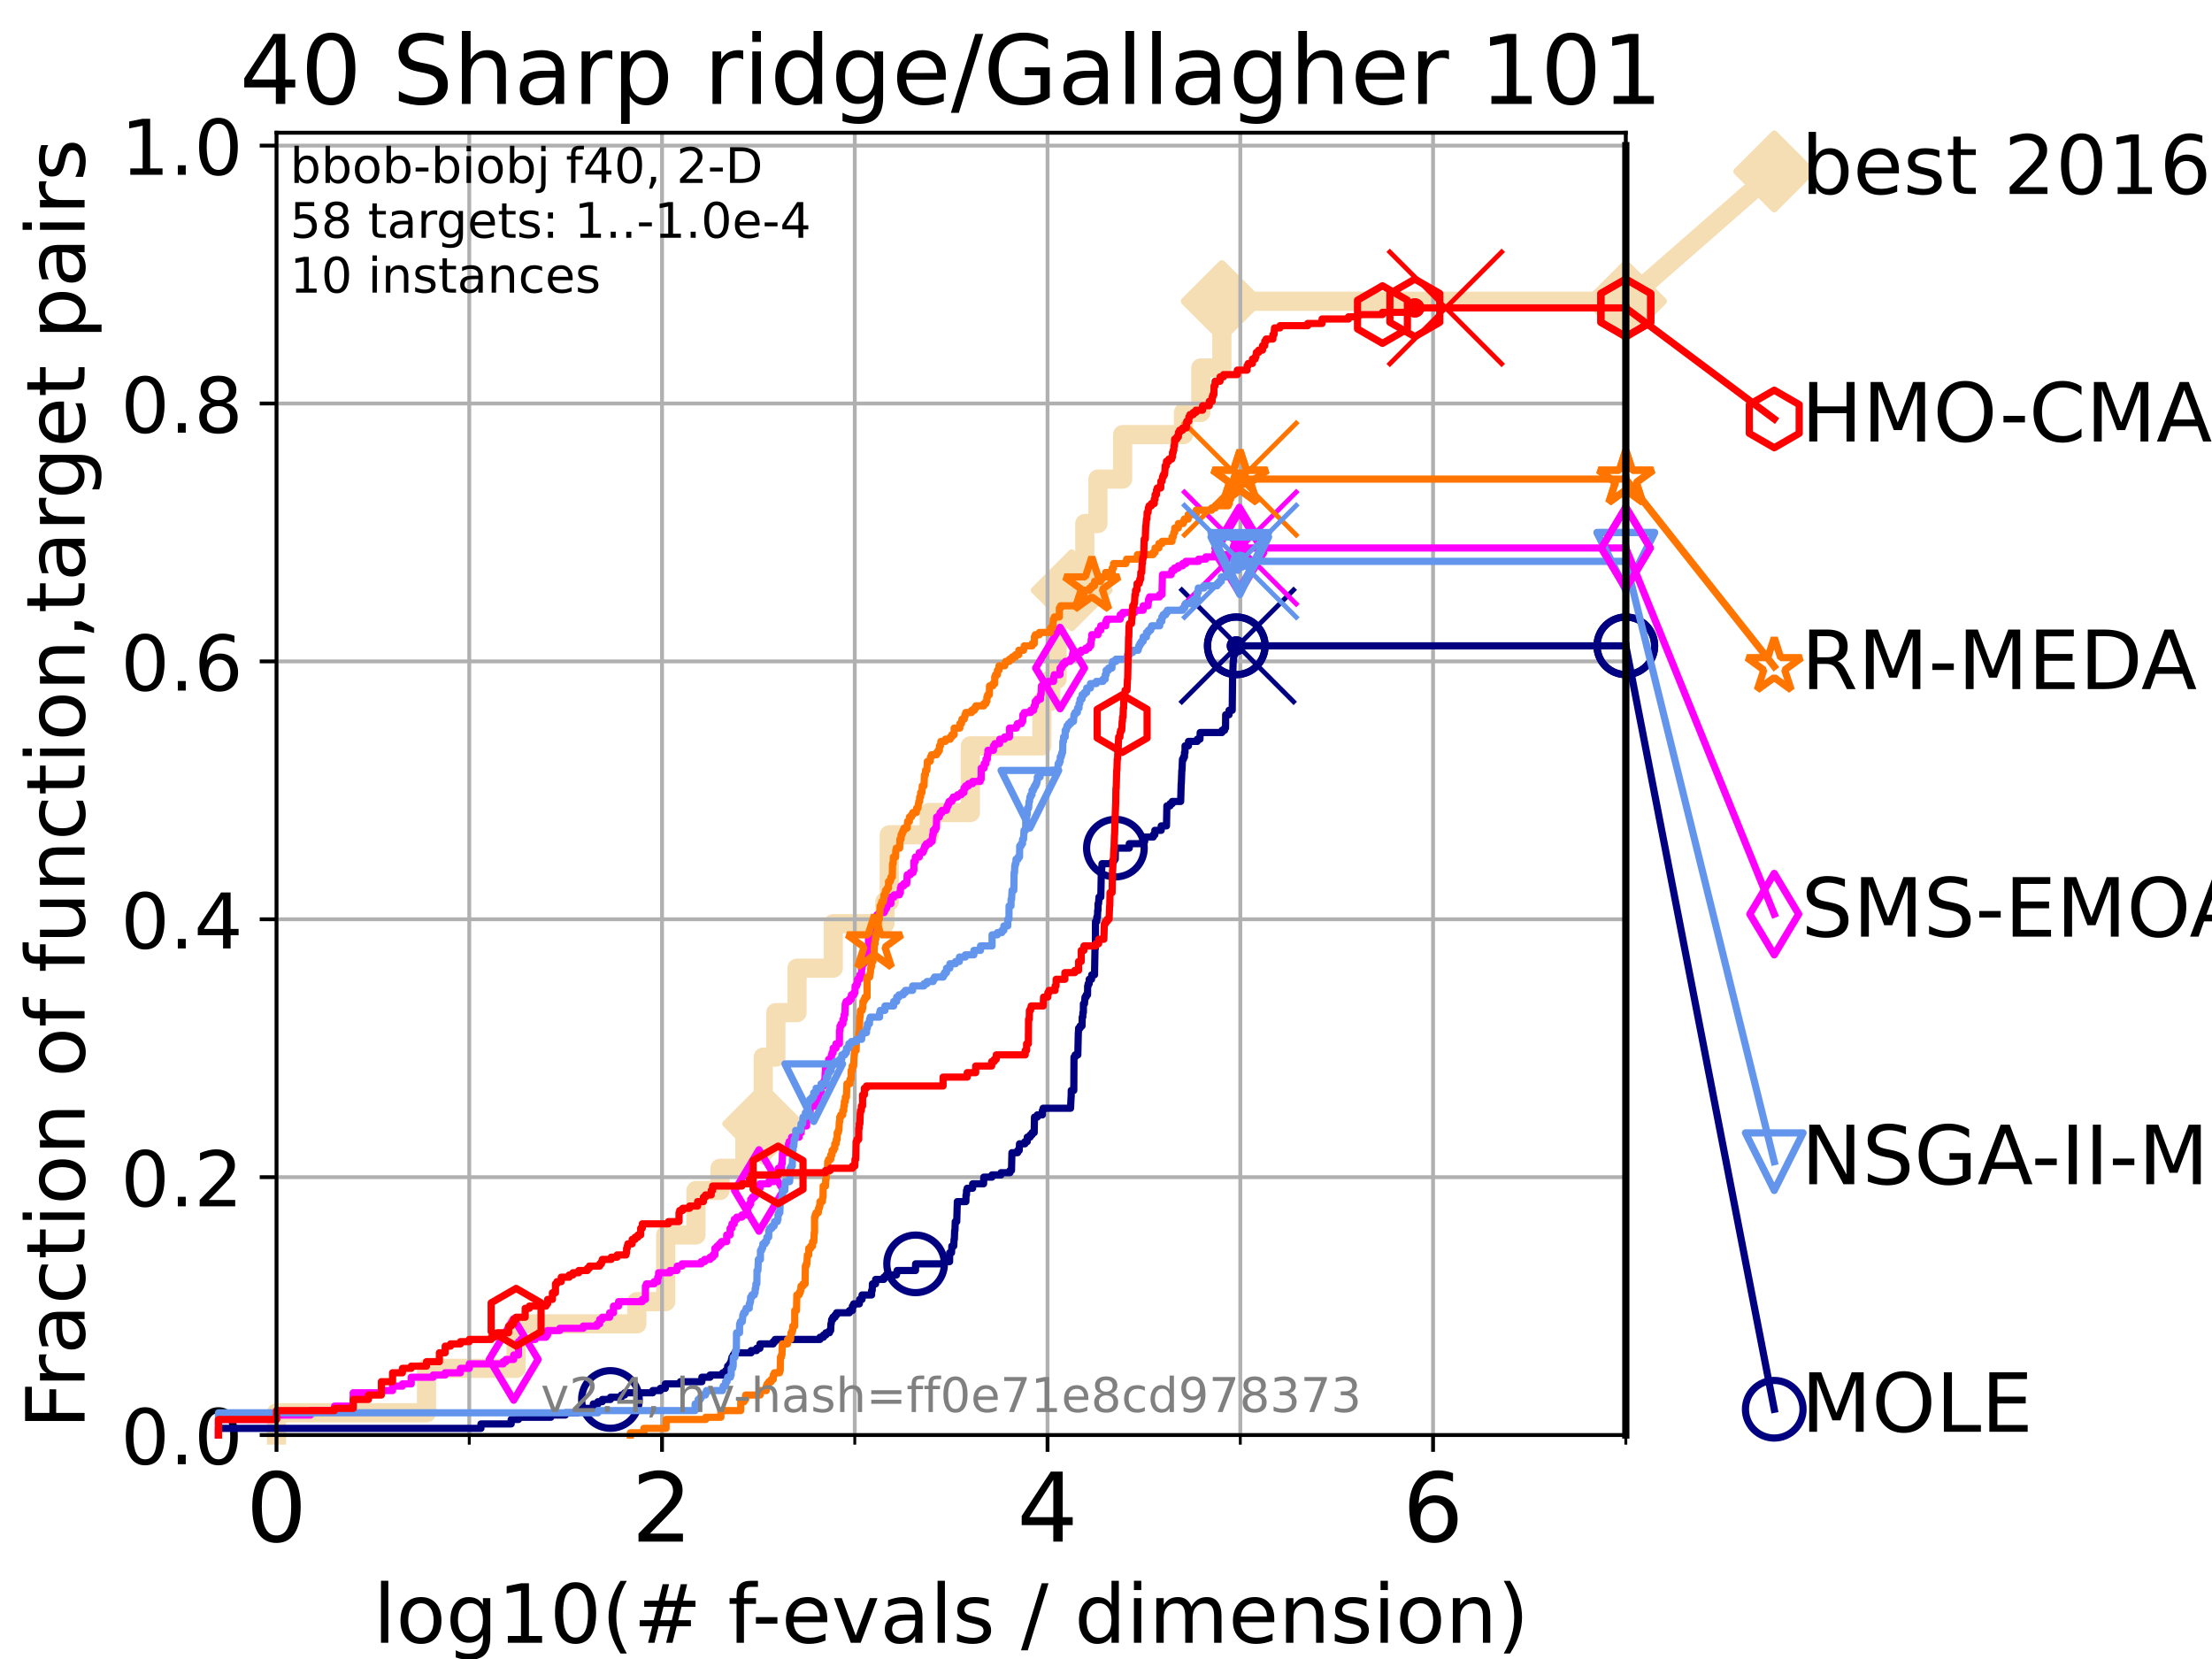 <?xml version="1.0" encoding="utf-8" standalone="no"?>
<!DOCTYPE svg PUBLIC "-//W3C//DTD SVG 1.1//EN"
  "http://www.w3.org/Graphics/SVG/1.1/DTD/svg11.dtd">
<!-- Created with matplotlib (https://matplotlib.org/) -->
<svg height="345.6pt" version="1.1" viewBox="0 0 460.8 345.6" width="460.8pt" xmlns="http://www.w3.org/2000/svg" xmlns:xlink="http://www.w3.org/1999/xlink">
 <defs>
  <style type="text/css">*{stroke-linecap:butt;stroke-linejoin:round;}</style>
 </defs>
 <g id="figure_1">
  <g id="patch_1">
   <path d="M 0 345.6 
L 460.8 345.6 
L 460.8 0 
L 0 0 
z
" style="fill:#ffffff;"/>
  </g>
  <g id="axes_1">
   <g id="patch_2">
    <path d="M 57.6 298.944 
L 338.688 298.944 
L 338.688 27.648 
L 57.6 27.648 
z
" style="fill:#ffffff;"/>
   </g>
   <g id="line2d_1">
    <path d="M 57.6 298.944 
L 57.6 294.313 
L 88.847 294.313 
L 88.847 285.05 
L 107.515 285.05 
L 107.515 275.788 
L 132.66 275.788 
L 132.66 271.157 
L 138.678 271.157 
L 138.678 257.263 
L 144.982 257.263 
L 144.982 248.001 
L 149.999 248.001 
L 149.999 243.37 
L 155.168 243.37 
L 155.168 234.107 
L 158.994 234.107 
L 158.994 220.214 
L 161.623 220.214 
L 161.623 210.951 
L 166.031 210.951 
L 166.031 201.689 
L 173.576 201.689 
L 173.576 192.426 
L 184.34 192.426 
L 184.34 187.795 
L 185.253 187.795 
L 185.253 173.901 
L 193.558 173.901 
L 193.558 169.27 
L 202.144 169.27 
L 202.144 155.377 
L 217.045 155.377 
L 217.045 146.114 
L 218.899 146.114 
L 218.899 141.483 
L 220.218 141.483 
L 220.218 127.589 
L 223.256 127.589 
L 223.256 122.958 
L 225.98 122.958 
L 225.98 109.065 
L 228.717 109.065 
L 228.717 99.802 
L 233.863 99.802 
L 233.863 90.54 
L 246.544 90.54 
L 246.544 85.909 
L 250.153 85.909 
L 250.153 76.646 
L 254.536 76.646 
L 254.536 62.753 
L 338.688 62.753 
" style="fill:none;stroke:#f5deb3;stroke-linecap:square;stroke-width:4;"/>
   </g>
   <g id="line2d_2">
    <defs>
     <path d="M -0 7.778 
L 7.778 0 
L 0 -7.778 
L -7.778 -0 
z
" id="ma7e12af6fd" style="stroke:#f5deb3;stroke-linejoin:miter;stroke-width:1.5;"/>
    </defs>
    <g>
     <use style="fill:#f5deb3;stroke:#f5deb3;stroke-linejoin:miter;stroke-width:1.5;" x="158.994" xlink:href="#ma7e12af6fd" y="234.107"/>
     <use style="fill:#f5deb3;stroke:#f5deb3;stroke-linejoin:miter;stroke-width:1.5;" x="223.256" xlink:href="#ma7e12af6fd" y="122.958"/>
     <use style="fill:#f5deb3;stroke:#f5deb3;stroke-linejoin:miter;stroke-width:1.5;" x="254.536" xlink:href="#ma7e12af6fd" y="62.753"/>
     <use style="fill:#f5deb3;stroke:#f5deb3;stroke-linejoin:miter;stroke-width:1.5;" x="254.536" xlink:href="#ma7e12af6fd" y="62.753"/>
     <use style="fill:#f5deb3;stroke:#f5deb3;stroke-linejoin:miter;stroke-width:1.5;" x="338.688" xlink:href="#ma7e12af6fd" y="62.753"/>
    </g>
   </g>
   <g id="line2d_3">
    <path style="fill:none;stroke:#f5deb3;stroke-linecap:square;stroke-width:4;"/>
    <g/>
   </g>
   <g id="line2d_4">
    <path d="M 338.688 62.753 
L 369.608 35.706 
" style="fill:none;stroke:#f5deb3;stroke-linecap:square;stroke-width:4;"/>
    <g>
     <use style="fill:#f5deb3;stroke:#f5deb3;stroke-linejoin:miter;stroke-width:1.5;" x="338.688" xlink:href="#ma7e12af6fd" y="62.753"/>
     <use style="fill:#f5deb3;stroke:#f5deb3;stroke-linejoin:miter;stroke-width:1.5;" x="369.608" xlink:href="#ma7e12af6fd" y="35.706"/>
    </g>
   </g>
   <g id="matplotlib.axis_1">
    <g id="xtick_1">
     <g id="line2d_5">
      <path clip-path="url(#pbd73a367aa)" d="M 57.6 298.944 
L 57.6 27.648 
" style="fill:none;stroke:#b0b0b0;stroke-linecap:square;stroke-width:0.8;"/>
     </g>
     <g id="line2d_6">
      <defs>
       <path d="M 0 0 
L 0 3.5 
" id="m5fadcb9026" style="stroke:#000000;stroke-width:0.8;"/>
      </defs>
      <g>
       <use style="stroke:#000000;stroke-width:0.8;" x="57.6" xlink:href="#m5fadcb9026" y="298.944"/>
      </g>
     </g>
     <g id="text_1">
      <!-- 0 -->
      <g transform="translate(51.237 321.141)scale(0.2 -0.2)">
       <defs>
        <path d="M 31.781 66.406 
Q 24.172 66.406 20.328 58.906 
Q 16.5 51.422 16.5 36.375 
Q 16.5 21.391 20.328 13.891 
Q 24.172 6.391 31.781 6.391 
Q 39.453 6.391 43.281 13.891 
Q 47.125 21.391 47.125 36.375 
Q 47.125 51.422 43.281 58.906 
Q 39.453 66.406 31.781 66.406 
z
M 31.781 74.219 
Q 44.047 74.219 50.516 64.516 
Q 56.984 54.828 56.984 36.375 
Q 56.984 17.969 50.516 8.266 
Q 44.047 -1.422 31.781 -1.422 
Q 19.531 -1.422 13.062 8.266 
Q 6.594 17.969 6.594 36.375 
Q 6.594 54.828 13.062 64.516 
Q 19.531 74.219 31.781 74.219 
z
" id="DejaVuSans-48"/>
       </defs>
       <use xlink:href="#DejaVuSans-48"/>
      </g>
     </g>
    </g>
    <g id="xtick_2">
     <g id="line2d_7">
      <path clip-path="url(#pbd73a367aa)" d="M 137.911 298.944 
L 137.911 27.648 
" style="fill:none;stroke:#b0b0b0;stroke-linecap:square;stroke-width:0.8;"/>
     </g>
     <g id="line2d_8">
      <g>
       <use style="stroke:#000000;stroke-width:0.8;" x="137.911" xlink:href="#m5fadcb9026" y="298.944"/>
      </g>
     </g>
     <g id="text_2">
      <!-- 2 -->
      <g transform="translate(131.548 321.141)scale(0.2 -0.2)">
       <defs>
        <path d="M 19.188 8.297 
L 53.609 8.297 
L 53.609 0 
L 7.328 0 
L 7.328 8.297 
Q 12.938 14.109 22.625 23.891 
Q 32.328 33.688 34.812 36.531 
Q 39.547 41.844 41.422 45.531 
Q 43.312 49.219 43.312 52.781 
Q 43.312 58.594 39.234 62.25 
Q 35.156 65.922 28.609 65.922 
Q 23.969 65.922 18.812 64.312 
Q 13.672 62.703 7.812 59.422 
L 7.812 69.391 
Q 13.766 71.781 18.938 73 
Q 24.125 74.219 28.422 74.219 
Q 39.75 74.219 46.484 68.547 
Q 53.219 62.891 53.219 53.422 
Q 53.219 48.922 51.531 44.891 
Q 49.859 40.875 45.406 35.406 
Q 44.188 33.984 37.641 27.219 
Q 31.109 20.453 19.188 8.297 
z
" id="DejaVuSans-50"/>
       </defs>
       <use xlink:href="#DejaVuSans-50"/>
      </g>
     </g>
    </g>
    <g id="xtick_3">
     <g id="line2d_9">
      <path clip-path="url(#pbd73a367aa)" d="M 218.222 298.944 
L 218.222 27.648 
" style="fill:none;stroke:#b0b0b0;stroke-linecap:square;stroke-width:0.8;"/>
     </g>
     <g id="line2d_10">
      <g>
       <use style="stroke:#000000;stroke-width:0.8;" x="218.222" xlink:href="#m5fadcb9026" y="298.944"/>
      </g>
     </g>
     <g id="text_3">
      <!-- 4 -->
      <g transform="translate(211.859 321.141)scale(0.2 -0.2)">
       <defs>
        <path d="M 37.797 64.312 
L 12.891 25.391 
L 37.797 25.391 
z
M 35.203 72.906 
L 47.609 72.906 
L 47.609 25.391 
L 58.016 25.391 
L 58.016 17.188 
L 47.609 17.188 
L 47.609 0 
L 37.797 0 
L 37.797 17.188 
L 4.891 17.188 
L 4.891 26.703 
z
" id="DejaVuSans-52"/>
       </defs>
       <use xlink:href="#DejaVuSans-52"/>
      </g>
     </g>
    </g>
    <g id="xtick_4">
     <g id="line2d_11">
      <path clip-path="url(#pbd73a367aa)" d="M 298.533 298.944 
L 298.533 27.648 
" style="fill:none;stroke:#b0b0b0;stroke-linecap:square;stroke-width:0.8;"/>
     </g>
     <g id="line2d_12">
      <g>
       <use style="stroke:#000000;stroke-width:0.8;" x="298.533" xlink:href="#m5fadcb9026" y="298.944"/>
      </g>
     </g>
     <g id="text_4">
      <!-- 6 -->
      <g transform="translate(292.17 321.141)scale(0.2 -0.2)">
       <defs>
        <path d="M 33.016 40.375 
Q 26.375 40.375 22.484 35.828 
Q 18.609 31.297 18.609 23.391 
Q 18.609 15.531 22.484 10.953 
Q 26.375 6.391 33.016 6.391 
Q 39.656 6.391 43.531 10.953 
Q 47.406 15.531 47.406 23.391 
Q 47.406 31.297 43.531 35.828 
Q 39.656 40.375 33.016 40.375 
z
M 52.594 71.297 
L 52.594 62.312 
Q 48.875 64.062 45.094 64.984 
Q 41.312 65.922 37.594 65.922 
Q 27.828 65.922 22.672 59.328 
Q 17.531 52.734 16.797 39.406 
Q 19.672 43.656 24.016 45.922 
Q 28.375 48.188 33.594 48.188 
Q 44.578 48.188 50.953 41.516 
Q 57.328 34.859 57.328 23.391 
Q 57.328 12.156 50.688 5.359 
Q 44.047 -1.422 33.016 -1.422 
Q 20.359 -1.422 13.672 8.266 
Q 6.984 17.969 6.984 36.375 
Q 6.984 53.656 15.188 63.938 
Q 23.391 74.219 37.203 74.219 
Q 40.922 74.219 44.703 73.484 
Q 48.484 72.75 52.594 71.297 
z
" id="DejaVuSans-54"/>
       </defs>
       <use xlink:href="#DejaVuSans-54"/>
      </g>
     </g>
    </g>
    <g id="xtick_5">
     <g id="line2d_13">
      <path clip-path="url(#pbd73a367aa)" d="M 97.755 298.944 
L 97.755 27.648 
" style="fill:none;stroke:#b0b0b0;stroke-linecap:square;stroke-width:0.8;"/>
     </g>
     <g id="line2d_14">
      <defs>
       <path d="M 0 0 
L 0 2 
" id="m5264f48529" style="stroke:#000000;stroke-width:0.6;"/>
      </defs>
      <g>
       <use style="stroke:#000000;stroke-width:0.6;" x="97.755" xlink:href="#m5264f48529" y="298.944"/>
      </g>
     </g>
    </g>
    <g id="xtick_6">
     <g id="line2d_15">
      <path clip-path="url(#pbd73a367aa)" d="M 178.066 298.944 
L 178.066 27.648 
" style="fill:none;stroke:#b0b0b0;stroke-linecap:square;stroke-width:0.8;"/>
     </g>
     <g id="line2d_16">
      <g>
       <use style="stroke:#000000;stroke-width:0.6;" x="178.066" xlink:href="#m5264f48529" y="298.944"/>
      </g>
     </g>
    </g>
    <g id="xtick_7">
     <g id="line2d_17">
      <path clip-path="url(#pbd73a367aa)" d="M 258.377 298.944 
L 258.377 27.648 
" style="fill:none;stroke:#b0b0b0;stroke-linecap:square;stroke-width:0.8;"/>
     </g>
     <g id="line2d_18">
      <g>
       <use style="stroke:#000000;stroke-width:0.6;" x="258.377" xlink:href="#m5264f48529" y="298.944"/>
      </g>
     </g>
    </g>
    <g id="xtick_8">
     <g id="line2d_19">
      <path clip-path="url(#pbd73a367aa)" d="M 338.688 298.944 
L 338.688 27.648 
" style="fill:none;stroke:#b0b0b0;stroke-linecap:square;stroke-width:0.8;"/>
     </g>
     <g id="line2d_20">
      <g>
       <use style="stroke:#000000;stroke-width:0.6;" x="338.688" xlink:href="#m5264f48529" y="298.944"/>
      </g>
     </g>
    </g>
    <g id="text_5">
     <!-- log10(# f-evals / dimension) -->
     <g transform="translate(77.764 342.218)scale(0.17 -0.17)">
      <defs>
       <path d="M 9.422 75.984 
L 18.406 75.984 
L 18.406 0 
L 9.422 0 
z
" id="DejaVuSans-108"/>
       <path d="M 30.609 48.391 
Q 23.391 48.391 19.188 42.75 
Q 14.984 37.109 14.984 27.297 
Q 14.984 17.484 19.156 11.844 
Q 23.344 6.203 30.609 6.203 
Q 37.797 6.203 41.984 11.859 
Q 46.188 17.531 46.188 27.297 
Q 46.188 37.016 41.984 42.703 
Q 37.797 48.391 30.609 48.391 
z
M 30.609 56 
Q 42.328 56 49.016 48.375 
Q 55.719 40.766 55.719 27.297 
Q 55.719 13.875 49.016 6.219 
Q 42.328 -1.422 30.609 -1.422 
Q 18.844 -1.422 12.172 6.219 
Q 5.516 13.875 5.516 27.297 
Q 5.516 40.766 12.172 48.375 
Q 18.844 56 30.609 56 
z
" id="DejaVuSans-111"/>
       <path d="M 45.406 27.984 
Q 45.406 37.75 41.375 43.109 
Q 37.359 48.484 30.078 48.484 
Q 22.859 48.484 18.828 43.109 
Q 14.797 37.75 14.797 27.984 
Q 14.797 18.266 18.828 12.891 
Q 22.859 7.516 30.078 7.516 
Q 37.359 7.516 41.375 12.891 
Q 45.406 18.266 45.406 27.984 
z
M 54.391 6.781 
Q 54.391 -7.172 48.188 -13.984 
Q 42 -20.797 29.203 -20.797 
Q 24.469 -20.797 20.266 -20.094 
Q 16.062 -19.391 12.109 -17.922 
L 12.109 -9.188 
Q 16.062 -11.328 19.922 -12.344 
Q 23.781 -13.375 27.781 -13.375 
Q 36.625 -13.375 41.016 -8.766 
Q 45.406 -4.156 45.406 5.172 
L 45.406 9.625 
Q 42.625 4.781 38.281 2.391 
Q 33.938 0 27.875 0 
Q 17.828 0 11.672 7.656 
Q 5.516 15.328 5.516 27.984 
Q 5.516 40.672 11.672 48.328 
Q 17.828 56 27.875 56 
Q 33.938 56 38.281 53.609 
Q 42.625 51.219 45.406 46.391 
L 45.406 54.688 
L 54.391 54.688 
z
" id="DejaVuSans-103"/>
       <path d="M 12.406 8.297 
L 28.516 8.297 
L 28.516 63.922 
L 10.984 60.406 
L 10.984 69.391 
L 28.422 72.906 
L 38.281 72.906 
L 38.281 8.297 
L 54.391 8.297 
L 54.391 0 
L 12.406 0 
z
" id="DejaVuSans-49"/>
       <path d="M 31 75.875 
Q 24.469 64.656 21.281 53.656 
Q 18.109 42.672 18.109 31.391 
Q 18.109 20.125 21.312 9.062 
Q 24.516 -2 31 -13.188 
L 23.188 -13.188 
Q 15.875 -1.703 12.234 9.375 
Q 8.594 20.453 8.594 31.391 
Q 8.594 42.281 12.203 53.312 
Q 15.828 64.359 23.188 75.875 
z
" id="DejaVuSans-40"/>
       <path d="M 51.125 44 
L 36.922 44 
L 32.812 27.688 
L 47.125 27.688 
z
M 43.797 71.781 
L 38.719 51.516 
L 52.984 51.516 
L 58.109 71.781 
L 65.922 71.781 
L 60.891 51.516 
L 76.125 51.516 
L 76.125 44 
L 58.984 44 
L 54.984 27.688 
L 70.516 27.688 
L 70.516 20.219 
L 53.078 20.219 
L 48 0 
L 40.188 0 
L 45.219 20.219 
L 30.906 20.219 
L 25.875 0 
L 18.016 0 
L 23.094 20.219 
L 7.719 20.219 
L 7.719 27.688 
L 24.906 27.688 
L 29 44 
L 13.281 44 
L 13.281 51.516 
L 30.906 51.516 
L 35.891 71.781 
z
" id="DejaVuSans-35"/>
       <path id="DejaVuSans-32"/>
       <path d="M 37.109 75.984 
L 37.109 68.5 
L 28.516 68.5 
Q 23.688 68.5 21.797 66.547 
Q 19.922 64.594 19.922 59.516 
L 19.922 54.688 
L 34.719 54.688 
L 34.719 47.703 
L 19.922 47.703 
L 19.922 0 
L 10.891 0 
L 10.891 47.703 
L 2.297 47.703 
L 2.297 54.688 
L 10.891 54.688 
L 10.891 58.5 
Q 10.891 67.625 15.141 71.797 
Q 19.391 75.984 28.609 75.984 
z
" id="DejaVuSans-102"/>
       <path d="M 4.891 31.391 
L 31.203 31.391 
L 31.203 23.391 
L 4.891 23.391 
z
" id="DejaVuSans-45"/>
       <path d="M 56.203 29.594 
L 56.203 25.203 
L 14.891 25.203 
Q 15.484 15.922 20.484 11.062 
Q 25.484 6.203 34.422 6.203 
Q 39.594 6.203 44.453 7.469 
Q 49.312 8.734 54.109 11.281 
L 54.109 2.781 
Q 49.266 0.734 44.188 -0.344 
Q 39.109 -1.422 33.891 -1.422 
Q 20.797 -1.422 13.156 6.188 
Q 5.516 13.812 5.516 26.812 
Q 5.516 40.234 12.766 48.109 
Q 20.016 56 32.328 56 
Q 43.359 56 49.781 48.891 
Q 56.203 41.797 56.203 29.594 
z
M 47.219 32.234 
Q 47.125 39.594 43.094 43.984 
Q 39.062 48.391 32.422 48.391 
Q 24.906 48.391 20.391 44.141 
Q 15.875 39.891 15.188 32.172 
z
" id="DejaVuSans-101"/>
       <path d="M 2.984 54.688 
L 12.5 54.688 
L 29.594 8.797 
L 46.688 54.688 
L 56.203 54.688 
L 35.688 0 
L 23.484 0 
z
" id="DejaVuSans-118"/>
       <path d="M 34.281 27.484 
Q 23.391 27.484 19.188 25 
Q 14.984 22.516 14.984 16.5 
Q 14.984 11.719 18.141 8.906 
Q 21.297 6.109 26.703 6.109 
Q 34.188 6.109 38.703 11.406 
Q 43.219 16.703 43.219 25.484 
L 43.219 27.484 
z
M 52.203 31.203 
L 52.203 0 
L 43.219 0 
L 43.219 8.297 
Q 40.141 3.328 35.547 0.953 
Q 30.953 -1.422 24.312 -1.422 
Q 15.922 -1.422 10.953 3.297 
Q 6 8.016 6 15.922 
Q 6 25.141 12.172 29.828 
Q 18.359 34.516 30.609 34.516 
L 43.219 34.516 
L 43.219 35.406 
Q 43.219 41.609 39.141 45 
Q 35.062 48.391 27.688 48.391 
Q 23 48.391 18.547 47.266 
Q 14.109 46.141 10.016 43.891 
L 10.016 52.203 
Q 14.938 54.109 19.578 55.047 
Q 24.219 56 28.609 56 
Q 40.484 56 46.344 49.844 
Q 52.203 43.703 52.203 31.203 
z
" id="DejaVuSans-97"/>
       <path d="M 44.281 53.078 
L 44.281 44.578 
Q 40.484 46.531 36.375 47.5 
Q 32.281 48.484 27.875 48.484 
Q 21.188 48.484 17.844 46.438 
Q 14.5 44.391 14.5 40.281 
Q 14.5 37.156 16.891 35.375 
Q 19.281 33.594 26.516 31.984 
L 29.594 31.297 
Q 39.156 29.25 43.188 25.516 
Q 47.219 21.781 47.219 15.094 
Q 47.219 7.469 41.188 3.016 
Q 35.156 -1.422 24.609 -1.422 
Q 20.219 -1.422 15.453 -0.562 
Q 10.688 0.297 5.422 2 
L 5.422 11.281 
Q 10.406 8.688 15.234 7.391 
Q 20.062 6.109 24.812 6.109 
Q 31.156 6.109 34.562 8.281 
Q 37.984 10.453 37.984 14.406 
Q 37.984 18.062 35.516 20.016 
Q 33.062 21.969 24.703 23.781 
L 21.578 24.516 
Q 13.234 26.266 9.516 29.906 
Q 5.812 33.547 5.812 39.891 
Q 5.812 47.609 11.281 51.797 
Q 16.75 56 26.812 56 
Q 31.781 56 36.172 55.266 
Q 40.578 54.547 44.281 53.078 
z
" id="DejaVuSans-115"/>
       <path d="M 25.391 72.906 
L 33.688 72.906 
L 8.297 -9.281 
L 0 -9.281 
z
" id="DejaVuSans-47"/>
       <path d="M 45.406 46.391 
L 45.406 75.984 
L 54.391 75.984 
L 54.391 0 
L 45.406 0 
L 45.406 8.203 
Q 42.578 3.328 38.25 0.953 
Q 33.938 -1.422 27.875 -1.422 
Q 17.969 -1.422 11.734 6.484 
Q 5.516 14.406 5.516 27.297 
Q 5.516 40.188 11.734 48.094 
Q 17.969 56 27.875 56 
Q 33.938 56 38.25 53.625 
Q 42.578 51.266 45.406 46.391 
z
M 14.797 27.297 
Q 14.797 17.391 18.875 11.75 
Q 22.953 6.109 30.078 6.109 
Q 37.203 6.109 41.297 11.75 
Q 45.406 17.391 45.406 27.297 
Q 45.406 37.203 41.297 42.844 
Q 37.203 48.484 30.078 48.484 
Q 22.953 48.484 18.875 42.844 
Q 14.797 37.203 14.797 27.297 
z
" id="DejaVuSans-100"/>
       <path d="M 9.422 54.688 
L 18.406 54.688 
L 18.406 0 
L 9.422 0 
z
M 9.422 75.984 
L 18.406 75.984 
L 18.406 64.594 
L 9.422 64.594 
z
" id="DejaVuSans-105"/>
       <path d="M 52 44.188 
Q 55.375 50.25 60.062 53.125 
Q 64.75 56 71.094 56 
Q 79.641 56 84.281 50.016 
Q 88.922 44.047 88.922 33.016 
L 88.922 0 
L 79.891 0 
L 79.891 32.719 
Q 79.891 40.578 77.094 44.375 
Q 74.312 48.188 68.609 48.188 
Q 61.625 48.188 57.562 43.547 
Q 53.516 38.922 53.516 30.906 
L 53.516 0 
L 44.484 0 
L 44.484 32.719 
Q 44.484 40.625 41.703 44.406 
Q 38.922 48.188 33.109 48.188 
Q 26.219 48.188 22.156 43.531 
Q 18.109 38.875 18.109 30.906 
L 18.109 0 
L 9.078 0 
L 9.078 54.688 
L 18.109 54.688 
L 18.109 46.188 
Q 21.188 51.219 25.484 53.609 
Q 29.781 56 35.688 56 
Q 41.656 56 45.828 52.969 
Q 50 49.953 52 44.188 
z
" id="DejaVuSans-109"/>
       <path d="M 54.891 33.016 
L 54.891 0 
L 45.906 0 
L 45.906 32.719 
Q 45.906 40.484 42.875 44.328 
Q 39.844 48.188 33.797 48.188 
Q 26.516 48.188 22.312 43.547 
Q 18.109 38.922 18.109 30.906 
L 18.109 0 
L 9.078 0 
L 9.078 54.688 
L 18.109 54.688 
L 18.109 46.188 
Q 21.344 51.125 25.703 53.562 
Q 30.078 56 35.797 56 
Q 45.219 56 50.047 50.172 
Q 54.891 44.344 54.891 33.016 
z
" id="DejaVuSans-110"/>
       <path d="M 8.016 75.875 
L 15.828 75.875 
Q 23.141 64.359 26.781 53.312 
Q 30.422 42.281 30.422 31.391 
Q 30.422 20.453 26.781 9.375 
Q 23.141 -1.703 15.828 -13.188 
L 8.016 -13.188 
Q 14.5 -2 17.703 9.062 
Q 20.906 20.125 20.906 31.391 
Q 20.906 42.672 17.703 53.656 
Q 14.5 64.656 8.016 75.875 
z
" id="DejaVuSans-41"/>
      </defs>
      <use xlink:href="#DejaVuSans-108"/>
      <use x="27.783" xlink:href="#DejaVuSans-111"/>
      <use x="88.965" xlink:href="#DejaVuSans-103"/>
      <use x="152.441" xlink:href="#DejaVuSans-49"/>
      <use x="216.064" xlink:href="#DejaVuSans-48"/>
      <use x="279.688" xlink:href="#DejaVuSans-40"/>
      <use x="318.701" xlink:href="#DejaVuSans-35"/>
      <use x="402.49" xlink:href="#DejaVuSans-32"/>
      <use x="434.277" xlink:href="#DejaVuSans-102"/>
      <use x="463.982" xlink:href="#DejaVuSans-45"/>
      <use x="500.066" xlink:href="#DejaVuSans-101"/>
      <use x="561.59" xlink:href="#DejaVuSans-118"/>
      <use x="620.77" xlink:href="#DejaVuSans-97"/>
      <use x="682.049" xlink:href="#DejaVuSans-108"/>
      <use x="709.832" xlink:href="#DejaVuSans-115"/>
      <use x="761.932" xlink:href="#DejaVuSans-32"/>
      <use x="793.719" xlink:href="#DejaVuSans-47"/>
      <use x="827.41" xlink:href="#DejaVuSans-32"/>
      <use x="859.197" xlink:href="#DejaVuSans-100"/>
      <use x="922.674" xlink:href="#DejaVuSans-105"/>
      <use x="950.457" xlink:href="#DejaVuSans-109"/>
      <use x="1047.869" xlink:href="#DejaVuSans-101"/>
      <use x="1109.393" xlink:href="#DejaVuSans-110"/>
      <use x="1172.771" xlink:href="#DejaVuSans-115"/>
      <use x="1224.871" xlink:href="#DejaVuSans-105"/>
      <use x="1252.654" xlink:href="#DejaVuSans-111"/>
      <use x="1313.836" xlink:href="#DejaVuSans-110"/>
      <use x="1377.215" xlink:href="#DejaVuSans-41"/>
     </g>
    </g>
   </g>
   <g id="matplotlib.axis_2">
    <g id="ytick_1">
     <g id="line2d_21">
      <path clip-path="url(#pbd73a367aa)" d="M 57.6 298.944 
L 338.688 298.944 
" style="fill:none;stroke:#b0b0b0;stroke-linecap:square;stroke-width:0.8;"/>
     </g>
     <g id="line2d_22">
      <defs>
       <path d="M 0 0 
L -3.5 0 
" id="me60a3cc7b5" style="stroke:#000000;stroke-width:0.8;"/>
      </defs>
      <g>
       <use style="stroke:#000000;stroke-width:0.8;" x="57.6" xlink:href="#me60a3cc7b5" y="298.944"/>
      </g>
     </g>
     <g id="text_6">
      <!-- 0.0 -->
      <g transform="translate(25.155 305.023)scale(0.16 -0.16)">
       <defs>
        <path d="M 10.688 12.406 
L 21 12.406 
L 21 0 
L 10.688 0 
z
" id="DejaVuSans-46"/>
       </defs>
       <use xlink:href="#DejaVuSans-48"/>
       <use x="63.623" xlink:href="#DejaVuSans-46"/>
       <use x="95.41" xlink:href="#DejaVuSans-48"/>
      </g>
     </g>
    </g>
    <g id="ytick_2">
     <g id="line2d_23">
      <path clip-path="url(#pbd73a367aa)" d="M 57.6 245.222 
L 338.688 245.222 
" style="fill:none;stroke:#b0b0b0;stroke-linecap:square;stroke-width:0.8;"/>
     </g>
     <g id="line2d_24">
      <g>
       <use style="stroke:#000000;stroke-width:0.8;" x="57.6" xlink:href="#me60a3cc7b5" y="245.222"/>
      </g>
     </g>
     <g id="text_7">
      <!-- 0.2 -->
      <g transform="translate(25.155 251.301)scale(0.16 -0.16)">
       <use xlink:href="#DejaVuSans-48"/>
       <use x="63.623" xlink:href="#DejaVuSans-46"/>
       <use x="95.41" xlink:href="#DejaVuSans-50"/>
      </g>
     </g>
    </g>
    <g id="ytick_3">
     <g id="line2d_25">
      <path clip-path="url(#pbd73a367aa)" d="M 57.6 191.5 
L 338.688 191.5 
" style="fill:none;stroke:#b0b0b0;stroke-linecap:square;stroke-width:0.8;"/>
     </g>
     <g id="line2d_26">
      <g>
       <use style="stroke:#000000;stroke-width:0.8;" x="57.6" xlink:href="#me60a3cc7b5" y="191.5"/>
      </g>
     </g>
     <g id="text_8">
      <!-- 0.4 -->
      <g transform="translate(25.155 197.579)scale(0.16 -0.16)">
       <use xlink:href="#DejaVuSans-48"/>
       <use x="63.623" xlink:href="#DejaVuSans-46"/>
       <use x="95.41" xlink:href="#DejaVuSans-52"/>
      </g>
     </g>
    </g>
    <g id="ytick_4">
     <g id="line2d_27">
      <path clip-path="url(#pbd73a367aa)" d="M 57.6 137.778 
L 338.688 137.778 
" style="fill:none;stroke:#b0b0b0;stroke-linecap:square;stroke-width:0.8;"/>
     </g>
     <g id="line2d_28">
      <g>
       <use style="stroke:#000000;stroke-width:0.8;" x="57.6" xlink:href="#me60a3cc7b5" y="137.778"/>
      </g>
     </g>
     <g id="text_9">
      <!-- 0.6 -->
      <g transform="translate(25.155 143.857)scale(0.16 -0.16)">
       <use xlink:href="#DejaVuSans-48"/>
       <use x="63.623" xlink:href="#DejaVuSans-46"/>
       <use x="95.41" xlink:href="#DejaVuSans-54"/>
      </g>
     </g>
    </g>
    <g id="ytick_5">
     <g id="line2d_29">
      <path clip-path="url(#pbd73a367aa)" d="M 57.6 84.056 
L 338.688 84.056 
" style="fill:none;stroke:#b0b0b0;stroke-linecap:square;stroke-width:0.8;"/>
     </g>
     <g id="line2d_30">
      <g>
       <use style="stroke:#000000;stroke-width:0.8;" x="57.6" xlink:href="#me60a3cc7b5" y="84.056"/>
      </g>
     </g>
     <g id="text_10">
      <!-- 0.8 -->
      <g transform="translate(25.155 90.135)scale(0.16 -0.16)">
       <defs>
        <path d="M 31.781 34.625 
Q 24.75 34.625 20.719 30.859 
Q 16.703 27.094 16.703 20.516 
Q 16.703 13.922 20.719 10.156 
Q 24.75 6.391 31.781 6.391 
Q 38.812 6.391 42.859 10.172 
Q 46.922 13.969 46.922 20.516 
Q 46.922 27.094 42.891 30.859 
Q 38.875 34.625 31.781 34.625 
z
M 21.922 38.812 
Q 15.578 40.375 12.031 44.719 
Q 8.5 49.078 8.5 55.328 
Q 8.5 64.062 14.719 69.141 
Q 20.953 74.219 31.781 74.219 
Q 42.672 74.219 48.875 69.141 
Q 55.078 64.062 55.078 55.328 
Q 55.078 49.078 51.531 44.719 
Q 48 40.375 41.703 38.812 
Q 48.828 37.156 52.797 32.312 
Q 56.781 27.484 56.781 20.516 
Q 56.781 9.906 50.312 4.234 
Q 43.844 -1.422 31.781 -1.422 
Q 19.734 -1.422 13.25 4.234 
Q 6.781 9.906 6.781 20.516 
Q 6.781 27.484 10.781 32.312 
Q 14.797 37.156 21.922 38.812 
z
M 18.312 54.391 
Q 18.312 48.734 21.844 45.562 
Q 25.391 42.391 31.781 42.391 
Q 38.141 42.391 41.719 45.562 
Q 45.312 48.734 45.312 54.391 
Q 45.312 60.062 41.719 63.234 
Q 38.141 66.406 31.781 66.406 
Q 25.391 66.406 21.844 63.234 
Q 18.312 60.062 18.312 54.391 
z
" id="DejaVuSans-56"/>
       </defs>
       <use xlink:href="#DejaVuSans-48"/>
       <use x="63.623" xlink:href="#DejaVuSans-46"/>
       <use x="95.41" xlink:href="#DejaVuSans-56"/>
      </g>
     </g>
    </g>
    <g id="ytick_6">
     <g id="line2d_31">
      <path clip-path="url(#pbd73a367aa)" d="M 57.6 30.334 
L 338.688 30.334 
" style="fill:none;stroke:#b0b0b0;stroke-linecap:square;stroke-width:0.8;"/>
     </g>
     <g id="line2d_32">
      <g>
       <use style="stroke:#000000;stroke-width:0.8;" x="57.6" xlink:href="#me60a3cc7b5" y="30.334"/>
      </g>
     </g>
     <g id="text_11">
      <!-- 1.0 -->
      <g transform="translate(25.155 36.413)scale(0.16 -0.16)">
       <use xlink:href="#DejaVuSans-49"/>
       <use x="63.623" xlink:href="#DejaVuSans-46"/>
       <use x="95.41" xlink:href="#DejaVuSans-48"/>
      </g>
     </g>
    </g>
    <g id="text_12">
     <!-- Fraction of function,target pairs -->
     <g transform="translate(17.62 297.681)rotate(-90)scale(0.17 -0.17)">
      <defs>
       <path d="M 9.812 72.906 
L 51.703 72.906 
L 51.703 64.594 
L 19.672 64.594 
L 19.672 43.109 
L 48.578 43.109 
L 48.578 34.812 
L 19.672 34.812 
L 19.672 0 
L 9.812 0 
z
" id="DejaVuSans-70"/>
       <path d="M 41.109 46.297 
Q 39.594 47.172 37.812 47.578 
Q 36.031 48 33.891 48 
Q 26.266 48 22.188 43.047 
Q 18.109 38.094 18.109 28.812 
L 18.109 0 
L 9.078 0 
L 9.078 54.688 
L 18.109 54.688 
L 18.109 46.188 
Q 20.953 51.172 25.484 53.578 
Q 30.031 56 36.531 56 
Q 37.453 56 38.578 55.875 
Q 39.703 55.766 41.062 55.516 
z
" id="DejaVuSans-114"/>
       <path d="M 48.781 52.594 
L 48.781 44.188 
Q 44.969 46.297 41.141 47.344 
Q 37.312 48.391 33.406 48.391 
Q 24.656 48.391 19.812 42.844 
Q 14.984 37.312 14.984 27.297 
Q 14.984 17.281 19.812 11.734 
Q 24.656 6.203 33.406 6.203 
Q 37.312 6.203 41.141 7.25 
Q 44.969 8.297 48.781 10.406 
L 48.781 2.094 
Q 45.016 0.344 40.984 -0.531 
Q 36.969 -1.422 32.422 -1.422 
Q 20.062 -1.422 12.781 6.344 
Q 5.516 14.109 5.516 27.297 
Q 5.516 40.672 12.859 48.328 
Q 20.219 56 33.016 56 
Q 37.156 56 41.109 55.141 
Q 45.062 54.297 48.781 52.594 
z
" id="DejaVuSans-99"/>
       <path d="M 18.312 70.219 
L 18.312 54.688 
L 36.812 54.688 
L 36.812 47.703 
L 18.312 47.703 
L 18.312 18.016 
Q 18.312 11.328 20.141 9.422 
Q 21.969 7.516 27.594 7.516 
L 36.812 7.516 
L 36.812 0 
L 27.594 0 
Q 17.188 0 13.234 3.875 
Q 9.281 7.766 9.281 18.016 
L 9.281 47.703 
L 2.688 47.703 
L 2.688 54.688 
L 9.281 54.688 
L 9.281 70.219 
z
" id="DejaVuSans-116"/>
       <path d="M 8.5 21.578 
L 8.5 54.688 
L 17.484 54.688 
L 17.484 21.922 
Q 17.484 14.156 20.5 10.266 
Q 23.531 6.391 29.594 6.391 
Q 36.859 6.391 41.078 11.031 
Q 45.312 15.672 45.312 23.688 
L 45.312 54.688 
L 54.297 54.688 
L 54.297 0 
L 45.312 0 
L 45.312 8.406 
Q 42.047 3.422 37.719 1 
Q 33.406 -1.422 27.688 -1.422 
Q 18.266 -1.422 13.375 4.438 
Q 8.5 10.297 8.5 21.578 
z
M 31.109 56 
z
" id="DejaVuSans-117"/>
       <path d="M 11.719 12.406 
L 22.016 12.406 
L 22.016 4 
L 14.016 -11.625 
L 7.719 -11.625 
L 11.719 4 
z
" id="DejaVuSans-44"/>
       <path d="M 18.109 8.203 
L 18.109 -20.797 
L 9.078 -20.797 
L 9.078 54.688 
L 18.109 54.688 
L 18.109 46.391 
Q 20.953 51.266 25.266 53.625 
Q 29.594 56 35.594 56 
Q 45.562 56 51.781 48.094 
Q 58.016 40.188 58.016 27.297 
Q 58.016 14.406 51.781 6.484 
Q 45.562 -1.422 35.594 -1.422 
Q 29.594 -1.422 25.266 0.953 
Q 20.953 3.328 18.109 8.203 
z
M 48.688 27.297 
Q 48.688 37.203 44.609 42.844 
Q 40.531 48.484 33.406 48.484 
Q 26.266 48.484 22.188 42.844 
Q 18.109 37.203 18.109 27.297 
Q 18.109 17.391 22.188 11.75 
Q 26.266 6.109 33.406 6.109 
Q 40.531 6.109 44.609 11.75 
Q 48.688 17.391 48.688 27.297 
z
" id="DejaVuSans-112"/>
      </defs>
      <use xlink:href="#DejaVuSans-70"/>
      <use x="50.27" xlink:href="#DejaVuSans-114"/>
      <use x="91.383" xlink:href="#DejaVuSans-97"/>
      <use x="152.662" xlink:href="#DejaVuSans-99"/>
      <use x="207.643" xlink:href="#DejaVuSans-116"/>
      <use x="246.852" xlink:href="#DejaVuSans-105"/>
      <use x="274.635" xlink:href="#DejaVuSans-111"/>
      <use x="335.816" xlink:href="#DejaVuSans-110"/>
      <use x="399.195" xlink:href="#DejaVuSans-32"/>
      <use x="430.982" xlink:href="#DejaVuSans-111"/>
      <use x="492.164" xlink:href="#DejaVuSans-102"/>
      <use x="527.369" xlink:href="#DejaVuSans-32"/>
      <use x="559.156" xlink:href="#DejaVuSans-102"/>
      <use x="594.361" xlink:href="#DejaVuSans-117"/>
      <use x="657.74" xlink:href="#DejaVuSans-110"/>
      <use x="721.119" xlink:href="#DejaVuSans-99"/>
      <use x="776.1" xlink:href="#DejaVuSans-116"/>
      <use x="815.309" xlink:href="#DejaVuSans-105"/>
      <use x="843.092" xlink:href="#DejaVuSans-111"/>
      <use x="904.273" xlink:href="#DejaVuSans-110"/>
      <use x="967.652" xlink:href="#DejaVuSans-44"/>
      <use x="999.439" xlink:href="#DejaVuSans-116"/>
      <use x="1038.648" xlink:href="#DejaVuSans-97"/>
      <use x="1099.928" xlink:href="#DejaVuSans-114"/>
      <use x="1139.291" xlink:href="#DejaVuSans-103"/>
      <use x="1202.768" xlink:href="#DejaVuSans-101"/>
      <use x="1264.291" xlink:href="#DejaVuSans-116"/>
      <use x="1303.5" xlink:href="#DejaVuSans-32"/>
      <use x="1335.287" xlink:href="#DejaVuSans-112"/>
      <use x="1398.764" xlink:href="#DejaVuSans-97"/>
      <use x="1460.043" xlink:href="#DejaVuSans-105"/>
      <use x="1487.826" xlink:href="#DejaVuSans-114"/>
      <use x="1528.939" xlink:href="#DejaVuSans-115"/>
     </g>
    </g>
   </g>
   <g id="line2d_33">
    <defs>
     <path d="M 0 1.5 
C 0.398 1.5 0.779 1.342 1.061 1.061 
C 1.342 0.779 1.5 0.398 1.5 0 
C 1.5 -0.398 1.342 -0.779 1.061 -1.061 
C 0.779 -1.342 0.398 -1.5 0 -1.5 
C -0.398 -1.5 -0.779 -1.342 -1.061 -1.061 
C -1.342 -0.779 -1.5 -0.398 -1.5 0 
C -1.5 0.398 -1.342 0.779 -1.061 1.061 
C -0.779 1.342 -0.398 1.5 0 1.5 
z
" id="m1146fe70bf" style="stroke:#f5deb3;"/>
    </defs>
    <g>
     <use style="fill:#f5deb3;stroke:#f5deb3;" x="254.536" xlink:href="#m1146fe70bf" y="62.753"/>
     <use style="fill:#f5deb3;stroke:#f5deb3;" x="254.536" xlink:href="#m1146fe70bf" y="62.753"/>
    </g>
   </g>
   <g id="line2d_34">
    <defs>
     <path d="M 0 1.5 
C 0.398 1.5 0.779 1.342 1.061 1.061 
C 1.342 0.779 1.5 0.398 1.5 0 
C 1.5 -0.398 1.342 -0.779 1.061 -1.061 
C 0.779 -1.342 0.398 -1.5 0 -1.5 
C -0.398 -1.5 -0.779 -1.342 -1.061 -1.061 
C -1.342 -0.779 -1.5 -0.398 -1.5 0 
C -1.5 0.398 -1.342 0.779 -1.061 1.061 
C -0.779 1.342 -0.398 1.5 0 1.5 
z
" id="m8064c3e2da" style="stroke:#000080;"/>
    </defs>
    <g>
     <use style="fill:#000080;stroke:#000080;" x="257.541" xlink:href="#m8064c3e2da" y="134.536"/>
     <use style="fill:#000080;stroke:#000080;" x="257.541" xlink:href="#m8064c3e2da" y="134.536"/>
    </g>
   </g>
   <g id="line2d_35">
    <path d="M 45.512 298.944 
L 45.512 297.555 
L 100.193 297.555 
L 100.193 296.628 
L 106.489 296.628 
L 106.489 295.702 
L 108.006 295.702 
L 108.006 295.239 
L 114.751 295.239 
L 114.751 294.776 
L 117.765 294.776 
L 117.765 294.313 
L 120.335 294.313 
L 120.335 293.85 
L 121.49 293.85 
L 121.49 293.387 
L 123.594 293.387 
L 123.594 292.46 
L 124.557 292.46 
L 124.557 291.997 
L 125.471 291.997 
L 125.471 291.534 
L 127.165 291.534 
L 127.165 291.071 
L 129.433 291.071 
L 129.433 290.608 
L 130.128 290.608 
L 130.128 290.145 
L 135.976 290.145 
L 135.976 289.682 
L 137.559 289.682 
L 137.559 289.218 
L 138.595 289.218 
L 138.595 288.292 
L 141.732 288.292 
L 141.732 287.829 
L 146.216 287.829 
L 146.216 286.903 
L 147.918 286.903 
L 147.918 286.44 
L 150.557 286.44 
L 150.557 285.977 
L 151.179 285.977 
L 151.179 285.514 
L 151.582 285.514 
L 151.582 284.587 
L 151.975 284.587 
L 151.975 284.124 
L 152.246 284.124 
L 152.246 283.661 
L 152.36 283.661 
L 152.36 283.198 
L 152.474 283.198 
L 152.474 282.735 
L 152.737 282.735 
L 152.737 282.272 
L 153.032 282.272 
L 153.032 281.809 
L 156.479 281.809 
L 156.479 281.345 
L 157.614 281.345 
L 157.614 280.882 
L 158.304 280.882 
L 158.304 279.956 
L 161.077 279.956 
L 161.077 279.493 
L 161.466 279.493 
L 161.466 279.03 
L 170.82 279.03 
L 170.82 278.567 
L 171.545 278.567 
L 171.545 278.104 
L 172.044 278.104 
L 172.044 277.64 
L 172.792 277.64 
L 172.792 277.177 
L 173.038 277.177 
L 173.096 275.788 
L 173.154 275.788 
L 173.257 274.862 
L 173.508 274.862 
L 173.508 274.399 
L 173.955 274.399 
L 173.955 273.935 
L 174.283 273.935 
L 174.283 273.472 
L 176.95 273.472 
L 176.95 273.009 
L 177.571 273.009 
L 177.571 272.083 
L 177.829 272.083 
L 177.829 271.62 
L 179.017 271.62 
L 179.082 270.694 
L 179.577 270.694 
L 179.577 269.767 
L 181.57 269.767 
L 181.57 268.841 
L 181.698 268.841 
L 181.74 267.452 
L 182.405 267.452 
L 182.405 266.526 
L 184.12 266.526 
L 184.12 266.062 
L 184.576 266.062 
L 184.576 265.599 
L 186.752 265.599 
L 186.752 265.136 
L 186.889 265.136 
L 186.889 264.673 
L 190.716 264.673 
L 190.737 263.284 
L 196.556 263.284 
L 196.556 262.821 
L 197.82 262.821 
L 197.834 260.968 
L 198.22 260.968 
L 198.291 259.579 
L 198.683 259.579 
L 198.744 258.189 
L 198.808 258.189 
L 198.872 256.337 
L 198.935 256.337 
L 198.995 254.484 
L 199.308 254.484 
L 199.413 250.779 
L 199.426 250.779 
L 199.426 250.316 
L 201.21 250.316 
L 201.24 248.927 
L 201.336 248.927 
L 201.345 248.001 
L 201.48 248.001 
L 201.48 247.538 
L 202.618 247.538 
L 202.618 246.611 
L 204.894 246.611 
L 204.941 245.222 
L 206.642 245.222 
L 206.642 244.759 
L 208.532 244.759 
L 208.532 244.296 
L 210.387 244.296 
L 210.387 243.833 
L 210.713 243.833 
L 210.804 240.128 
L 211.989 240.128 
L 211.989 239.665 
L 212.324 239.665 
L 212.384 238.275 
L 213.523 238.275 
L 213.523 237.812 
L 214.002 237.812 
L 214.002 236.886 
L 214.59 236.886 
L 214.59 236.423 
L 214.986 236.423 
L 214.986 235.96 
L 215.438 235.96 
L 215.503 232.718 
L 216.083 232.718 
L 216.083 232.255 
L 217.147 232.255 
L 217.147 231.328 
L 217.301 231.328 
L 217.301 230.865 
L 223.018 230.865 
L 223.123 228.55 
L 223.146 228.55 
L 223.16 227.16 
L 223.692 227.16 
L 223.731 220.214 
L 223.98 220.214 
L 223.98 219.75 
L 224.528 219.75 
L 224.633 215.119 
L 224.654 215.119 
L 224.697 214.193 
L 225.008 214.193 
L 225.008 213.73 
L 225.405 213.73 
L 225.444 211.877 
L 225.564 211.877 
L 225.584 210.951 
L 225.683 210.951 
L 225.698 209.099 
L 225.916 209.099 
L 226.025 207.709 
L 226.276 207.709 
L 226.276 207.246 
L 226.555 207.246 
L 226.577 205.394 
L 226.682 205.394 
L 226.682 204.931 
L 226.899 204.931 
L 226.899 204.004 
L 227.388 204.004 
L 227.424 203.078 
L 228.005 203.078 
L 228.111 197.521 
L 228.192 197.521 
L 228.21 191.963 
L 228.485 191.963 
L 228.485 191.037 
L 228.621 191.037 
L 228.67 189.648 
L 228.734 189.648 
L 228.741 188.258 
L 228.847 188.258 
L 228.941 186.869 
L 229.319 186.869 
L 229.421 181.775 
L 229.469 181.775 
L 229.571 179.922 
L 231.697 179.922 
L 231.697 179.459 
L 232.03 179.459 
L 232.03 178.996 
L 232.323 178.996 
L 232.355 176.68 
L 235.246 176.68 
L 235.246 175.754 
L 237.995 175.754 
L 237.995 175.291 
L 238.465 175.291 
L 238.465 174.365 
L 240.242 174.365 
L 240.242 173.901 
L 240.572 173.901 
L 240.572 172.975 
L 241.9 172.975 
L 241.9 172.049 
L 243 172.049 
L 243.084 167.881 
L 243.743 167.881 
L 243.743 167.418 
L 244.204 167.418 
L 244.204 166.955 
L 245.956 166.955 
L 246.059 163.25 
L 246.09 163.25 
L 246.193 160.471 
L 246.23 160.471 
L 246.332 158.155 
L 246.55 158.155 
L 246.55 157.692 
L 246.75 157.692 
L 246.75 156.766 
L 246.864 156.766 
L 246.864 155.377 
L 247.579 155.377 
L 247.579 154.45 
L 249.412 154.45 
L 249.412 153.987 
L 249.971 153.987 
L 250.022 152.598 
L 254.567 152.598 
L 254.567 152.135 
L 255.1 152.135 
L 255.1 151.672 
L 255.301 151.672 
L 255.33 148.893 
L 256.032 148.893 
L 256.032 147.967 
L 256.693 147.967 
L 256.783 140.094 
L 256.813 140.094 
L 256.893 137.778 
L 256.932 137.778 
L 257.037 136.389 
L 257.218 136.389 
L 257.218 135.462 
L 257.541 135.462 
L 257.541 134.536 
L 338.688 134.536 
L 338.688 134.536 
" style="fill:none;stroke:#000080;stroke-linecap:square;stroke-width:1.5;"/>
   </g>
   <g id="line2d_36">
    <defs>
     <path d="M 0 6 
C 1.591 6 3.117 5.368 4.243 4.243 
C 5.368 3.117 6 1.591 6 0 
C 6 -1.591 5.368 -3.117 4.243 -4.243 
C 3.117 -5.368 1.591 -6 0 -6 
C -1.591 -6 -3.117 -5.368 -4.243 -4.243 
C -5.368 -3.117 -6 -1.591 -6 0 
C -6 1.591 -5.368 3.117 -4.243 4.243 
C -3.117 5.368 -1.591 6 0 6 
z
" id="mdbbffa3929" style="stroke:#000080;stroke-width:1.5;"/>
    </defs>
    <g>
     <use style="fill-opacity:0;stroke:#000080;stroke-width:1.5;" x="127.165" xlink:href="#mdbbffa3929" y="291.534"/>
     <use style="fill-opacity:0;stroke:#000080;stroke-width:1.5;" x="190.737" xlink:href="#mdbbffa3929" y="263.284"/>
     <use style="fill-opacity:0;stroke:#000080;stroke-width:1.5;" x="232.355" xlink:href="#mdbbffa3929" y="176.68"/>
     <use style="fill-opacity:0;stroke:#000080;stroke-width:1.5;" x="257.541" xlink:href="#mdbbffa3929" y="134.536"/>
     <use style="fill-opacity:0;stroke:#000080;stroke-width:1.5;" x="257.541" xlink:href="#mdbbffa3929" y="134.536"/>
     <use style="fill-opacity:0;stroke:#000080;stroke-width:1.5;" x="338.688" xlink:href="#mdbbffa3929" y="134.536"/>
    </g>
   </g>
   <g id="line2d_37">
    <path style="fill:none;stroke:#000080;stroke-linecap:square;stroke-width:1.5;"/>
    <g/>
   </g>
   <g id="line2d_38">
    <path clip-path="url(#pbd73a367aa)" d="M 257.831 134.536 
" style="fill:none;stroke:#000080;stroke-linecap:square;stroke-width:1.5;"/>
    <defs>
     <path d="M -12 12 
L 12 -12 
M -12 -12 
L 12 12 
" id="m642679ecba" style="stroke:#000080;"/>
    </defs>
    <g clip-path="url(#pbd73a367aa)">
     <use style="fill:#000080;stroke:#000080;" x="257.831" xlink:href="#m642679ecba" y="134.536"/>
    </g>
   </g>
   <g id="line2d_39">
    <defs>
     <path d="M 0 1.5 
C 0.398 1.5 0.779 1.342 1.061 1.061 
C 1.342 0.779 1.5 0.398 1.5 0 
C 1.5 -0.398 1.342 -0.779 1.061 -1.061 
C 0.779 -1.342 0.398 -1.5 0 -1.5 
C -0.398 -1.5 -0.779 -1.342 -1.061 -1.061 
C -1.342 -0.779 -1.5 -0.398 -1.5 0 
C -1.5 0.398 -1.342 0.779 -1.061 1.061 
C -0.779 1.342 -0.398 1.5 0 1.5 
z
" id="m525bdf94f0" style="stroke:#ff00ff;"/>
    </defs>
    <g>
     <use style="fill:#ff00ff;stroke:#ff00ff;" x="258.184" xlink:href="#m525bdf94f0" y="114.159"/>
     <use style="fill:#ff00ff;stroke:#ff00ff;" x="258.184" xlink:href="#m525bdf94f0" y="114.159"/>
    </g>
   </g>
   <g id="line2d_40">
    <path d="M 45.512 298.944 
L 45.512 295.702 
L 57.6 295.702 
L 57.6 294.776 
L 64.671 294.776 
L 64.671 293.85 
L 69.688 293.85 
L 69.688 292.923 
L 73.579 292.923 
L 73.579 290.145 
L 79.447 290.145 
L 79.447 289.682 
L 81.776 289.682 
L 81.776 288.755 
L 83.83 288.755 
L 83.83 288.292 
L 85.667 288.292 
L 85.667 286.903 
L 90.243 286.903 
L 90.243 286.44 
L 92.738 286.44 
L 92.738 285.977 
L 95.918 285.977 
L 95.918 285.05 
L 97.755 285.05 
L 97.755 284.124 
L 104.826 284.124 
L 104.826 283.661 
L 105.398 283.661 
L 105.398 283.198 
L 107.009 283.198 
L 107.009 282.272 
L 108.006 282.272 
L 108.006 279.493 
L 108.484 279.493 
L 108.484 279.03 
L 111.506 279.03 
L 111.506 278.567 
L 113.735 278.567 
L 113.735 278.104 
L 114.08 278.104 
L 114.08 277.177 
L 116.621 277.177 
L 116.621 276.714 
L 121.49 276.714 
L 121.49 276.251 
L 124.369 276.251 
L 124.369 275.788 
L 124.928 275.788 
L 124.928 274.862 
L 125.471 274.862 
L 125.471 274.399 
L 127.003 274.399 
L 127.003 273.472 
L 127.799 273.472 
L 127.799 272.083 
L 128.856 272.083 
L 128.856 271.157 
L 133.8 271.157 
L 133.8 270.694 
L 134.45 270.694 
L 134.45 267.915 
L 134.661 267.915 
L 134.661 267.452 
L 136.266 267.452 
L 136.266 266.989 
L 137.016 266.989 
L 137.016 266.062 
L 137.199 266.062 
L 137.199 265.136 
L 139.573 265.136 
L 139.573 264.673 
L 141.018 264.673 
L 141.09 263.747 
L 142.079 263.747 
L 142.079 263.284 
L 146.053 263.284 
L 146.053 262.821 
L 146.802 262.821 
L 146.802 262.357 
L 147.918 262.357 
L 147.918 261.894 
L 148.497 261.894 
L 148.497 261.431 
L 148.92 261.431 
L 148.92 260.042 
L 149.378 260.042 
L 149.378 259.579 
L 149.868 259.579 
L 149.868 259.116 
L 150.301 259.116 
L 150.301 258.653 
L 151.381 258.653 
L 151.381 257.263 
L 152.092 257.263 
L 152.092 255.874 
L 152.474 255.874 
L 152.474 254.948 
L 152.959 254.948 
L 152.959 254.021 
L 153.467 254.021 
L 153.467 253.558 
L 154.541 253.558 
L 154.541 253.095 
L 155.425 253.095 
L 155.425 252.632 
L 155.742 252.632 
L 155.742 251.243 
L 156.114 251.243 
L 156.114 250.779 
L 156.388 250.779 
L 156.388 249.853 
L 156.718 249.853 
L 156.718 249.39 
L 157.215 249.39 
L 157.215 248.927 
L 157.585 248.927 
L 157.585 248.001 
L 158.113 248.001 
L 158.113 247.538 
L 158.331 247.538 
L 158.331 246.611 
L 160.128 246.611 
L 160.128 246.148 
L 161.215 246.148 
L 161.215 245.222 
L 161.735 245.222 
L 161.735 244.759 
L 162.13 244.759 
L 162.13 243.37 
L 162.813 243.37 
L 162.813 242.443 
L 162.938 242.443 
L 163 240.128 
L 163.926 240.128 
L 163.926 239.201 
L 164.257 239.201 
L 164.257 238.275 
L 164.41 238.275 
L 164.41 237.812 
L 164.918 237.812 
L 164.918 236.886 
L 166.477 236.886 
L 166.477 235.96 
L 166.895 235.96 
L 166.994 234.57 
L 168.017 234.57 
L 168.11 232.718 
L 168.187 232.718 
L 168.187 231.792 
L 168.761 231.792 
L 168.806 230.402 
L 170.064 230.402 
L 170.064 229.939 
L 170.242 229.939 
L 170.242 229.013 
L 170.473 229.013 
L 170.473 228.087 
L 170.594 228.087 
L 170.594 227.623 
L 171.043 227.623 
L 171.069 226.234 
L 171.583 226.234 
L 171.583 225.308 
L 171.821 225.308 
L 171.908 223.455 
L 171.958 223.455 
L 171.958 222.066 
L 172.398 222.066 
L 172.398 221.603 
L 172.626 221.603 
L 172.626 220.677 
L 173.188 220.677 
L 173.188 219.75 
L 173.338 219.75 
L 173.338 219.287 
L 173.554 219.287 
L 173.554 218.361 
L 174.153 218.361 
L 174.153 217.435 
L 174.869 217.435 
L 174.88 214.656 
L 174.984 214.656 
L 174.984 213.73 
L 175.222 213.73 
L 175.222 213.267 
L 175.608 213.267 
L 175.608 212.34 
L 175.837 212.34 
L 175.837 211.414 
L 175.995 211.414 
L 176.083 209.099 
L 176.248 209.099 
L 176.248 208.635 
L 176.894 208.635 
L 176.894 208.172 
L 177.309 208.172 
L 177.354 207.246 
L 177.873 207.246 
L 177.873 206.783 
L 178.101 206.783 
L 178.136 205.394 
L 178.471 205.394 
L 178.471 204.931 
L 178.632 204.931 
L 178.632 204.004 
L 179.107 204.004 
L 179.124 203.078 
L 179.481 203.078 
L 179.481 201.689 
L 179.601 201.689 
L 179.601 200.762 
L 179.988 200.762 
L 179.988 200.299 
L 180.488 200.299 
L 180.519 199.373 
L 180.625 199.373 
L 180.67 197.057 
L 180.923 197.057 
L 180.923 195.668 
L 181.085 195.668 
L 181.085 195.205 
L 181.556 195.205 
L 181.556 194.742 
L 182.062 194.742 
L 182.062 194.279 
L 182.344 194.279 
L 182.385 193.353 
L 182.494 193.353 
L 182.575 191.5 
L 182.682 191.5 
L 182.682 190.574 
L 183.177 190.574 
L 183.177 190.111 
L 184.188 190.111 
L 184.188 189.648 
L 184.431 189.648 
L 184.431 189.184 
L 184.702 189.184 
L 184.702 188.721 
L 184.856 188.721 
L 184.856 188.258 
L 185.591 188.258 
L 185.596 186.869 
L 186.263 186.869 
L 186.263 186.406 
L 187.366 186.406 
L 187.366 185.943 
L 187.565 185.943 
L 187.565 185.016 
L 187.711 185.016 
L 187.711 184.553 
L 188.254 184.553 
L 188.254 184.09 
L 188.884 184.09 
L 188.987 182.238 
L 189.641 182.238 
L 189.641 181.775 
L 190.215 181.775 
L 190.215 181.311 
L 190.375 181.311 
L 190.375 179.459 
L 190.674 179.459 
L 190.691 178.533 
L 191.504 178.533 
L 191.504 177.606 
L 192.266 177.606 
L 192.266 177.143 
L 192.493 177.143 
L 192.493 176.68 
L 192.641 176.68 
L 192.641 176.217 
L 192.978 176.217 
L 192.978 175.754 
L 193.676 175.754 
L 193.676 175.291 
L 194.181 175.291 
L 194.268 173.901 
L 194.408 173.901 
L 194.408 172.975 
L 194.813 172.975 
L 194.813 172.512 
L 195.055 172.512 
L 195.128 170.196 
L 195.692 170.196 
L 195.692 169.733 
L 195.841 169.733 
L 195.841 169.27 
L 196.254 169.27 
L 196.254 168.807 
L 197.152 168.807 
L 197.152 168.344 
L 197.301 168.344 
L 197.301 167.881 
L 197.508 167.881 
L 197.508 167.418 
L 197.71 167.418 
L 197.71 166.955 
L 198.291 166.955 
L 198.291 166.492 
L 198.597 166.492 
L 198.597 166.028 
L 199.485 166.028 
L 199.485 165.565 
L 200.232 165.565 
L 200.232 165.102 
L 200.802 165.102 
L 200.802 164.176 
L 201.152 164.176 
L 201.152 163.713 
L 201.749 163.713 
L 201.749 163.25 
L 202.624 163.25 
L 202.624 162.787 
L 204.182 162.787 
L 204.182 162.323 
L 204.391 162.323 
L 204.404 160.008 
L 205.018 160.008 
L 205.018 159.082 
L 205.393 159.082 
L 205.393 158.155 
L 205.681 158.155 
L 205.681 157.229 
L 205.801 157.229 
L 205.801 156.303 
L 206.956 156.303 
L 206.956 155.377 
L 207.247 155.377 
L 207.247 154.914 
L 208.242 154.914 
L 208.264 153.987 
L 209.265 153.987 
L 209.265 153.524 
L 210.29 153.524 
L 210.29 151.672 
L 211.73 151.672 
L 211.73 151.209 
L 211.937 151.209 
L 211.937 150.745 
L 212.797 150.745 
L 212.797 150.282 
L 213.045 150.282 
L 213.073 148.893 
L 213.373 148.893 
L 213.373 148.43 
L 214.686 148.43 
L 214.686 147.967 
L 215.336 147.967 
L 215.423 147.04 
L 215.656 147.04 
L 215.656 146.114 
L 216.061 146.114 
L 216.061 145.651 
L 216.753 145.651 
L 216.753 144.725 
L 216.866 144.725 
L 216.961 142.872 
L 217.596 142.872 
L 217.596 142.409 
L 218.33 142.409 
L 218.33 141.946 
L 219.48 141.946 
L 219.48 141.02 
L 219.612 141.02 
L 219.612 140.557 
L 220.814 140.557 
L 220.833 139.167 
L 221.173 139.167 
L 221.173 138.704 
L 221.43 138.704 
L 221.43 138.241 
L 221.923 138.241 
L 221.923 137.778 
L 222.941 137.778 
L 222.941 137.315 
L 223.395 137.315 
L 223.395 136.389 
L 223.513 136.389 
L 223.513 135.926 
L 225.21 135.926 
L 225.21 135.462 
L 226.216 135.462 
L 226.216 134.999 
L 226.856 134.999 
L 226.856 134.536 
L 227.221 134.536 
L 227.329 133.147 
L 227.425 133.147 
L 227.425 132.221 
L 228.727 132.221 
L 228.727 131.294 
L 229.301 131.294 
L 229.301 130.368 
L 230.348 130.368 
L 230.348 129.442 
L 230.583 129.442 
L 230.583 128.979 
L 233.368 128.979 
L 233.368 128.053 
L 233.878 128.053 
L 233.878 127.589 
L 236.401 127.589 
L 236.401 127.126 
L 238.141 127.126 
L 238.141 126.2 
L 239.163 126.2 
L 239.27 124.811 
L 239.475 124.811 
L 239.475 124.348 
L 241.538 124.348 
L 241.538 123.884 
L 242.054 123.884 
L 242.16 119.716 
L 243.973 119.716 
L 243.973 119.253 
L 244.145 119.253 
L 244.145 118.79 
L 244.671 118.79 
L 244.671 118.327 
L 245.459 118.327 
L 245.459 117.864 
L 246.366 117.864 
L 246.366 117.401 
L 247.035 117.401 
L 247.035 116.938 
L 249.688 116.938 
L 249.688 116.475 
L 251.2 116.475 
L 251.2 116.011 
L 253.167 116.011 
L 253.167 115.548 
L 256.862 115.548 
L 256.862 115.085 
L 258.184 115.085 
L 258.184 114.159 
L 338.688 114.159 
L 338.688 114.159 
" style="fill:none;stroke:#ff00ff;stroke-linecap:square;stroke-width:1.5;"/>
   </g>
   <g id="line2d_41">
    <defs>
     <path d="M -0 8.485 
L 5.091 0 
L 0 -8.485 
L -5.091 -0 
z
" id="mf8fa0076fa" style="stroke:#ff00ff;stroke-linejoin:miter;stroke-width:1.5;"/>
    </defs>
    <g>
     <use style="fill-opacity:0;stroke:#ff00ff;stroke-linejoin:miter;stroke-width:1.5;" x="107.009" xlink:href="#mf8fa0076fa" y="283.198"/>
     <use style="fill-opacity:0;stroke:#ff00ff;stroke-linejoin:miter;stroke-width:1.5;" x="158.113" xlink:href="#mf8fa0076fa" y="248.001"/>
     <use style="fill-opacity:0;stroke:#ff00ff;stroke-linejoin:miter;stroke-width:1.5;" x="220.833" xlink:href="#mf8fa0076fa" y="139.167"/>
     <use style="fill-opacity:0;stroke:#ff00ff;stroke-linejoin:miter;stroke-width:1.5;" x="258.184" xlink:href="#mf8fa0076fa" y="115.085"/>
     <use style="fill-opacity:0;stroke:#ff00ff;stroke-linejoin:miter;stroke-width:1.5;" x="258.184" xlink:href="#mf8fa0076fa" y="114.159"/>
     <use style="fill-opacity:0;stroke:#ff00ff;stroke-linejoin:miter;stroke-width:1.5;" x="338.688" xlink:href="#mf8fa0076fa" y="114.159"/>
    </g>
   </g>
   <g id="line2d_42">
    <path style="fill:none;stroke:#ff00ff;stroke-linecap:square;stroke-width:1.5;"/>
    <g/>
   </g>
   <g id="line2d_43">
    <path clip-path="url(#pbd73a367aa)" d="M 258.377 114.159 
" style="fill:none;stroke:#ff00ff;stroke-linecap:square;stroke-width:1.5;"/>
    <defs>
     <path d="M -12 12 
L 12 -12 
M -12 -12 
L 12 12 
" id="mc65c0678db" style="stroke:#ff00ff;"/>
    </defs>
    <g clip-path="url(#pbd73a367aa)">
     <use style="fill:#ff00ff;stroke:#ff00ff;" x="258.377" xlink:href="#mc65c0678db" y="114.159"/>
    </g>
   </g>
   <g id="line2d_44">
    <defs>
     <path d="M 0 1.5 
C 0.398 1.5 0.779 1.342 1.061 1.061 
C 1.342 0.779 1.5 0.398 1.5 0 
C 1.5 -0.398 1.342 -0.779 1.061 -1.061 
C 0.779 -1.342 0.398 -1.5 0 -1.5 
C -0.398 -1.5 -0.779 -1.342 -1.061 -1.061 
C -1.342 -0.779 -1.5 -0.398 -1.5 0 
C -1.5 0.398 -1.342 0.779 -1.061 1.061 
C -0.779 1.342 -0.398 1.5 0 1.5 
z
" id="m392aff3391" style="stroke:#ff7500;"/>
    </defs>
    <g>
     <use style="fill:#ff7500;stroke:#ff7500;" x="258.314" xlink:href="#m392aff3391" y="99.802"/>
     <use style="fill:#ff7500;stroke:#ff7500;" x="258.314" xlink:href="#m392aff3391" y="99.802"/>
    </g>
   </g>
   <g id="line2d_45">
    <path d="M 131.313 298.944 
L 131.313 298.481 
L 134.128 298.481 
L 134.128 297.555 
L 138.762 297.555 
L 138.762 295.702 
L 147.01 295.702 
L 147.01 295.239 
L 150.172 295.239 
L 150.172 293.85 
L 154.304 293.85 
L 154.304 291.997 
L 155.005 291.997 
L 155.005 291.534 
L 155.329 291.534 
L 155.329 290.608 
L 158.358 290.608 
L 158.385 289.682 
L 159.633 289.682 
L 159.633 288.755 
L 159.808 288.755 
L 159.808 288.292 
L 160.152 288.292 
L 160.152 287.829 
L 160.656 287.829 
L 160.656 287.366 
L 161.077 287.366 
L 161.077 286.44 
L 161.307 286.44 
L 161.307 285.977 
L 162.389 285.977 
L 162.389 285.514 
L 162.539 285.514 
L 162.581 282.735 
L 162.771 282.735 
L 162.771 282.272 
L 162.896 282.272 
L 162.979 279.956 
L 164.063 279.956 
L 164.063 279.03 
L 164.694 279.03 
L 164.788 277.64 
L 164.992 277.64 
L 164.992 277.177 
L 165.139 277.177 
L 165.139 276.251 
L 165.555 276.251 
L 165.555 273.009 
L 165.926 273.009 
L 165.996 269.767 
L 166.46 269.767 
L 166.46 269.304 
L 166.696 269.304 
L 166.696 268.841 
L 166.813 268.841 
L 166.862 267.915 
L 167.288 267.915 
L 167.288 267.452 
L 167.72 267.452 
L 167.767 263.747 
L 167.939 263.747 
L 167.939 263.284 
L 168.094 263.284 
L 168.187 261.431 
L 168.476 261.431 
L 168.476 260.042 
L 168.894 260.042 
L 168.894 259.579 
L 169.274 259.579 
L 169.274 258.653 
L 169.532 258.653 
L 169.617 256.8 
L 169.687 256.8 
L 169.687 253.558 
L 169.814 253.558 
L 169.814 253.095 
L 169.995 253.095 
L 169.995 252.632 
L 170.473 252.632 
L 170.513 251.706 
L 170.687 251.706 
L 170.687 251.243 
L 170.807 251.243 
L 170.807 250.316 
L 171.302 250.316 
L 171.379 249.39 
L 171.456 249.39 
L 171.481 247.075 
L 171.97 247.075 
L 172.007 245.685 
L 172.094 245.685 
L 172.155 244.296 
L 172.374 244.296 
L 172.422 241.98 
L 172.614 241.98 
L 172.614 241.517 
L 173.061 241.517 
L 173.061 240.591 
L 173.326 240.591 
L 173.326 239.665 
L 173.689 239.665 
L 173.689 239.201 
L 173.9 239.201 
L 173.9 238.275 
L 174.186 238.275 
L 174.207 237.349 
L 174.402 237.349 
L 174.402 235.96 
L 174.627 235.96 
L 174.627 235.496 
L 174.754 235.496 
L 174.848 233.644 
L 174.932 233.644 
L 174.932 232.718 
L 175.15 232.718 
L 175.15 232.255 
L 175.557 232.255 
L 175.577 231.328 
L 175.777 231.328 
L 175.777 230.402 
L 175.896 230.402 
L 175.896 229.476 
L 176.093 229.476 
L 176.093 228.55 
L 176.325 228.55 
L 176.431 225.771 
L 177.061 225.771 
L 177.061 224.845 
L 177.309 224.845 
L 177.309 222.992 
L 177.526 222.992 
L 177.526 222.066 
L 177.829 222.066 
L 177.926 219.75 
L 177.996 219.75 
L 177.996 218.824 
L 178.352 218.824 
L 178.412 216.509 
L 178.876 216.509 
L 178.917 215.119 
L 179.017 215.119 
L 179.115 211.877 
L 179.173 211.877 
L 179.254 210.488 
L 179.617 210.488 
L 179.617 210.025 
L 179.736 210.025 
L 179.752 208.635 
L 179.996 208.635 
L 179.996 208.172 
L 180.205 208.172 
L 180.205 207.709 
L 180.625 207.709 
L 180.64 203.541 
L 181.166 203.541 
L 181.275 202.615 
L 181.326 202.615 
L 181.362 201.689 
L 181.47 201.689 
L 181.47 201.226 
L 181.591 201.226 
L 181.591 200.299 
L 181.86 200.299 
L 181.86 199.373 
L 182.076 199.373 
L 182.173 196.594 
L 182.303 196.594 
L 182.303 195.668 
L 182.446 195.668 
L 182.446 194.742 
L 182.635 194.742 
L 182.635 194.279 
L 182.782 194.279 
L 182.842 193.353 
L 182.915 193.353 
L 182.994 191.5 
L 183.19 191.5 
L 183.229 190.111 
L 183.306 190.111 
L 183.332 188.721 
L 183.575 188.721 
L 183.575 188.258 
L 183.702 188.258 
L 183.702 187.795 
L 184.046 187.795 
L 184.132 186.406 
L 184.413 186.406 
L 184.462 185.479 
L 184.791 185.479 
L 184.791 185.016 
L 185.091 185.016 
L 185.097 183.627 
L 185.471 183.627 
L 185.471 183.164 
L 185.596 183.164 
L 185.596 182.701 
L 185.883 182.701 
L 185.933 179.922 
L 186.06 179.922 
L 186.099 178.533 
L 186.581 178.533 
L 186.608 177.143 
L 186.709 177.143 
L 186.709 176.68 
L 187.417 176.68 
L 187.458 174.828 
L 187.706 174.828 
L 187.706 173.901 
L 187.905 173.901 
L 187.905 173.438 
L 188.107 173.438 
L 188.107 172.975 
L 188.327 172.975 
L 188.327 172.512 
L 188.973 172.512 
L 189.061 171.123 
L 189.447 171.123 
L 189.447 170.196 
L 189.877 170.196 
L 189.877 169.733 
L 190.15 169.733 
L 190.15 169.27 
L 190.897 169.27 
L 190.951 168.344 
L 191.232 168.344 
L 191.326 167.418 
L 191.415 167.418 
L 191.415 166.955 
L 191.577 166.955 
L 191.577 166.028 
L 191.781 166.028 
L 191.789 165.102 
L 192.06 165.102 
L 192.123 163.713 
L 192.485 163.713 
L 192.584 161.397 
L 192.784 161.397 
L 192.803 160.471 
L 193.078 160.471 
L 193.188 158.618 
L 193.761 158.618 
L 193.832 157.692 
L 194.046 157.692 
L 194.046 157.229 
L 195.101 157.229 
L 195.101 156.766 
L 195.443 156.766 
L 195.443 156.303 
L 195.705 156.303 
L 195.705 155.377 
L 195.916 155.377 
L 196.003 154.45 
L 196.935 154.45 
L 196.935 153.987 
L 197.951 153.987 
L 197.951 153.524 
L 198.274 153.524 
L 198.274 153.061 
L 198.768 153.061 
L 198.768 151.672 
L 199.951 151.672 
L 199.951 150.745 
L 200.298 150.745 
L 200.388 149.819 
L 200.88 149.819 
L 200.88 149.356 
L 201.012 149.356 
L 201.012 148.893 
L 201.182 148.893 
L 201.182 148.43 
L 202.396 148.43 
L 202.396 147.967 
L 202.974 147.967 
L 202.974 147.504 
L 203.275 147.504 
L 203.275 147.04 
L 204.949 147.04 
L 204.949 146.577 
L 205.378 146.577 
L 205.378 146.114 
L 205.583 146.114 
L 205.583 145.188 
L 205.755 145.188 
L 205.755 144.725 
L 206.099 144.725 
L 206.135 142.872 
L 206.839 142.872 
L 206.839 142.409 
L 207.219 142.409 
L 207.219 141.02 
L 207.375 141.02 
L 207.375 140.557 
L 207.777 140.557 
L 207.777 139.631 
L 208.107 139.631 
L 208.107 138.704 
L 209.293 138.704 
L 209.293 138.241 
L 209.482 138.241 
L 209.482 137.778 
L 210.276 137.778 
L 210.276 137.315 
L 210.871 137.315 
L 210.871 136.852 
L 211.532 136.852 
L 211.532 136.389 
L 212.237 136.389 
L 212.237 135.462 
L 213.235 135.462 
L 213.235 134.999 
L 213.359 134.999 
L 213.359 134.536 
L 215.019 134.536 
L 215.019 134.073 
L 215.46 134.073 
L 215.474 132.684 
L 215.666 132.684 
L 215.666 132.221 
L 216.515 132.221 
L 216.515 131.757 
L 218.823 131.757 
L 218.823 130.831 
L 219.222 130.831 
L 219.222 130.368 
L 219.35 130.368 
L 219.42 128.979 
L 219.639 128.979 
L 219.639 128.516 
L 220.679 128.516 
L 220.686 126.663 
L 220.947 126.663 
L 220.947 126.2 
L 224.236 126.2 
L 224.236 125.737 
L 224.653 125.737 
L 224.653 125.274 
L 224.778 125.274 
L 224.778 124.348 
L 225.318 124.348 
L 225.318 123.884 
L 225.812 123.884 
L 225.836 122.958 
L 226.977 122.958 
L 226.977 122.495 
L 227.443 122.495 
L 227.443 122.032 
L 228.015 122.032 
L 228.015 121.106 
L 229.251 121.106 
L 229.251 120.643 
L 229.563 120.643 
L 229.563 120.179 
L 230.3 120.179 
L 230.3 119.253 
L 231.689 119.253 
L 231.689 118.327 
L 231.974 118.327 
L 231.974 117.401 
L 234.547 117.401 
L 234.547 116.938 
L 234.695 116.938 
L 234.695 116.475 
L 236.942 116.475 
L 236.942 115.548 
L 240.209 115.548 
L 240.209 115.085 
L 240.611 115.085 
L 240.611 114.159 
L 241.417 114.159 
L 241.417 113.233 
L 242.081 113.233 
L 242.081 112.77 
L 244.158 112.77 
L 244.158 111.843 
L 244.429 111.843 
L 244.529 110.917 
L 244.718 110.917 
L 244.718 109.991 
L 245.471 109.991 
L 245.471 109.065 
L 246.494 109.065 
L 246.494 108.601 
L 246.702 108.601 
L 246.702 108.138 
L 247.518 108.138 
L 247.518 107.212 
L 249.176 107.212 
L 249.176 106.286 
L 252.402 106.286 
L 252.402 105.823 
L 253.158 105.823 
L 253.158 105.36 
L 255.88 105.36 
L 255.88 104.897 
L 256.099 104.897 
L 256.099 103.97 
L 256.365 103.97 
L 256.394 102.118 
L 256.481 102.118 
L 256.481 101.655 
L 256.706 101.655 
L 256.706 101.192 
L 257.614 101.192 
L 257.614 100.728 
L 258.061 100.728 
L 258.061 100.265 
L 258.314 100.265 
L 258.314 99.802 
L 338.688 99.802 
L 338.688 99.802 
" style="fill:none;stroke:#ff7500;stroke-linecap:square;stroke-width:1.5;"/>
   </g>
   <g id="line2d_46">
    <defs>
     <path d="M 0 -6 
L -1.347 -1.854 
L -5.706 -1.854 
L -2.18 0.708 
L -3.527 4.854 
L -0 2.292 
L 3.527 4.854 
L 2.18 0.708 
L 5.706 -1.854 
L 1.347 -1.854 
z
" id="me20159bf9d" style="stroke:#ff7500;stroke-linejoin:bevel;stroke-width:1.5;"/>
    </defs>
    <g>
     <use style="fill-opacity:0;stroke:#ff7500;stroke-linejoin:bevel;stroke-width:1.5;" x="182.173" xlink:href="#me20159bf9d" y="196.594"/>
     <use style="fill-opacity:0;stroke:#ff7500;stroke-linejoin:bevel;stroke-width:1.5;" x="227.443" xlink:href="#me20159bf9d" y="122.032"/>
     <use style="fill-opacity:0;stroke:#ff7500;stroke-linejoin:bevel;stroke-width:1.5;" x="258.314" xlink:href="#me20159bf9d" y="99.802"/>
     <use style="fill-opacity:0;stroke:#ff7500;stroke-linejoin:bevel;stroke-width:1.5;" x="258.314" xlink:href="#me20159bf9d" y="99.802"/>
     <use style="fill-opacity:0;stroke:#ff7500;stroke-linejoin:bevel;stroke-width:1.5;" x="338.688" xlink:href="#me20159bf9d" y="99.802"/>
    </g>
   </g>
   <g id="line2d_47">
    <path style="fill:none;stroke:#ff7500;stroke-linecap:square;stroke-width:1.5;"/>
    <g/>
   </g>
   <g id="line2d_48">
    <path clip-path="url(#pbd73a367aa)" d="M 258.377 99.802 
" style="fill:none;stroke:#ff7500;stroke-linecap:square;stroke-width:1.5;"/>
    <defs>
     <path d="M -12 12 
L 12 -12 
M -12 -12 
L 12 12 
" id="mb19fa39afe" style="stroke:#ff7500;"/>
    </defs>
    <g clip-path="url(#pbd73a367aa)">
     <use style="fill:#ff7500;stroke:#ff7500;" x="258.377" xlink:href="#mb19fa39afe" y="99.802"/>
    </g>
   </g>
   <g id="line2d_49">
    <defs>
     <path d="M 0 1.5 
C 0.398 1.5 0.779 1.342 1.061 1.061 
C 1.342 0.779 1.5 0.398 1.5 0 
C 1.5 -0.398 1.342 -0.779 1.061 -1.061 
C 0.779 -1.342 0.398 -1.5 0 -1.5 
C -0.398 -1.5 -0.779 -1.342 -1.061 -1.061 
C -1.342 -0.779 -1.5 -0.398 -1.5 0 
C -1.5 0.398 -1.342 0.779 -1.061 1.061 
C -0.779 1.342 -0.398 1.5 0 1.5 
z
" id="mde5d75054b" style="stroke:#6495ed;"/>
    </defs>
    <g>
     <use style="fill:#6495ed;stroke:#6495ed;" x="258.273" xlink:href="#mde5d75054b" y="116.938"/>
     <use style="fill:#6495ed;stroke:#6495ed;" x="258.273" xlink:href="#mde5d75054b" y="116.938"/>
    </g>
   </g>
   <g id="line2d_50">
    <path d="M 45.512 298.944 
L 45.512 294.313 
L 124.557 294.313 
L 124.557 293.85 
L 144.807 293.85 
L 144.807 292.46 
L 145.441 292.46 
L 145.441 291.534 
L 145.888 291.534 
L 145.888 291.071 
L 146.162 291.071 
L 146.162 290.608 
L 146.958 290.608 
L 146.958 290.145 
L 147.165 290.145 
L 147.165 289.682 
L 150.514 289.682 
L 150.514 289.218 
L 150.641 289.218 
L 150.641 288.755 
L 151.138 288.755 
L 151.138 287.829 
L 151.462 287.829 
L 151.462 287.366 
L 151.582 287.366 
L 151.582 286.903 
L 152.169 286.903 
L 152.169 286.44 
L 152.322 286.44 
L 152.322 285.05 
L 152.625 285.05 
L 152.625 284.587 
L 152.737 284.587 
L 152.737 282.735 
L 153.106 282.735 
L 153.215 281.345 
L 153.395 281.345 
L 153.431 277.64 
L 154.064 277.64 
L 154.064 275.788 
L 154.236 275.788 
L 154.236 275.325 
L 154.641 275.325 
L 154.741 273.935 
L 154.906 273.935 
L 154.906 273.472 
L 155.265 273.472 
L 155.265 273.009 
L 155.425 273.009 
L 155.425 272.546 
L 156.083 272.546 
L 156.083 271.62 
L 156.236 271.62 
L 156.236 271.157 
L 156.358 271.157 
L 156.358 270.231 
L 156.628 270.231 
L 156.628 269.767 
L 157.128 269.767 
L 157.128 269.304 
L 157.301 269.304 
L 157.33 268.378 
L 157.444 268.378 
L 157.472 267.452 
L 157.67 267.452 
L 157.698 264.673 
L 157.893 264.673 
L 157.976 262.357 
L 158.412 262.357 
L 158.412 260.505 
L 158.653 260.505 
L 158.653 260.042 
L 158.864 260.042 
L 158.916 259.116 
L 159.38 259.116 
L 159.38 258.653 
L 159.683 258.653 
L 159.758 257.726 
L 160.128 257.726 
L 160.152 256.337 
L 160.322 256.337 
L 160.322 255.874 
L 160.798 255.874 
L 160.798 255.411 
L 161.261 255.411 
L 161.352 254.484 
L 161.934 254.484 
L 161.934 254.021 
L 162.065 254.021 
L 162.065 253.095 
L 162.195 253.095 
L 162.195 252.632 
L 162.454 252.632 
L 162.539 250.316 
L 162.875 250.316 
L 162.938 248.927 
L 163.021 248.927 
L 163.021 248.001 
L 163.489 248.001 
L 163.57 246.148 
L 164.505 246.148 
L 164.581 243.37 
L 164.806 243.37 
L 164.806 242.906 
L 165.047 242.906 
L 165.12 239.665 
L 165.212 239.665 
L 165.212 238.738 
L 165.375 238.738 
L 165.447 237.349 
L 165.626 237.349 
L 165.626 236.886 
L 165.75 236.886 
L 165.75 235.496 
L 166.796 235.496 
L 166.862 234.107 
L 167.207 234.107 
L 167.272 232.718 
L 167.767 232.718 
L 167.767 231.792 
L 168.279 231.792 
L 168.355 229.476 
L 168.701 229.476 
L 168.701 229.013 
L 169.158 229.013 
L 169.158 228.55 
L 169.517 228.55 
L 169.517 227.623 
L 170.009 227.623 
L 170.009 226.697 
L 171.043 226.697 
L 171.043 225.771 
L 172.106 225.771 
L 172.13 224.382 
L 172.47 224.382 
L 172.47 223.455 
L 172.803 223.455 
L 172.803 222.992 
L 173.154 222.992 
L 173.154 222.066 
L 173.474 222.066 
L 173.474 221.603 
L 173.966 221.603 
L 173.966 221.14 
L 174.89 221.14 
L 174.89 220.677 
L 175.355 220.677 
L 175.355 219.75 
L 175.995 219.75 
L 175.995 219.287 
L 176.335 219.287 
L 176.335 218.361 
L 176.819 218.361 
L 176.819 217.435 
L 177.354 217.435 
L 177.354 216.972 
L 178.446 216.972 
L 178.446 216.509 
L 179.497 216.509 
L 179.497 215.582 
L 179.728 215.582 
L 179.728 215.119 
L 180.511 215.119 
L 180.511 214.193 
L 180.692 214.193 
L 180.692 213.267 
L 181.129 213.267 
L 181.129 212.34 
L 181.289 212.34 
L 181.289 211.877 
L 183.242 211.877 
L 183.242 210.951 
L 183.358 210.951 
L 183.358 210.488 
L 184.353 210.488 
L 184.353 209.562 
L 186.17 209.562 
L 186.17 208.635 
L 186.789 208.635 
L 186.789 207.709 
L 187.269 207.709 
L 187.269 207.246 
L 188.166 207.246 
L 188.166 206.783 
L 188.596 206.783 
L 188.596 206.32 
L 190.115 206.32 
L 190.115 205.394 
L 192.474 205.394 
L 192.474 204.931 
L 193.1 204.931 
L 193.1 204.467 
L 194.388 204.467 
L 194.388 204.004 
L 194.669 204.004 
L 194.669 203.541 
L 196.495 203.541 
L 196.495 203.078 
L 196.766 203.078 
L 196.766 202.615 
L 197.176 202.615 
L 197.176 201.689 
L 197.879 201.689 
L 197.879 200.762 
L 199.061 200.762 
L 199.061 200.299 
L 199.864 200.299 
L 199.864 199.373 
L 201.096 199.373 
L 201.096 198.91 
L 202.878 198.91 
L 202.878 197.984 
L 204.256 197.984 
L 204.256 197.057 
L 206.664 197.057 
L 206.664 194.742 
L 207.77 194.742 
L 207.77 194.279 
L 208.704 194.279 
L 208.704 193.816 
L 209.12 193.816 
L 209.12 192.889 
L 209.933 192.889 
L 209.933 191.5 
L 210.182 191.5 
L 210.204 188.721 
L 210.611 188.721 
L 210.623 187.332 
L 210.736 187.332 
L 210.831 185.479 
L 211.197 185.479 
L 211.252 181.775 
L 211.353 181.775 
L 211.389 180.385 
L 211.483 180.385 
L 211.483 179.922 
L 211.642 179.922 
L 211.649 178.996 
L 212.082 178.996 
L 212.082 178.533 
L 212.387 178.533 
L 212.425 176.217 
L 212.735 176.217 
L 212.735 175.754 
L 213.013 175.754 
L 213.013 174.828 
L 213.222 174.828 
L 213.319 172.975 
L 213.648 172.975 
L 213.69 170.66 
L 213.873 170.66 
L 213.873 169.733 
L 213.993 169.733 
L 214.036 168.344 
L 214.286 168.344 
L 214.373 166.955 
L 214.481 166.955 
L 214.545 166.028 
L 214.728 166.028 
L 214.728 165.565 
L 214.989 165.565 
L 214.989 164.639 
L 215.297 164.639 
L 215.297 164.176 
L 215.493 164.176 
L 215.493 163.713 
L 215.784 163.713 
L 215.784 163.25 
L 215.972 163.25 
L 215.972 162.787 
L 216.092 162.787 
L 216.092 161.86 
L 216.669 161.86 
L 216.74 160.934 
L 219.063 160.934 
L 219.063 160.471 
L 220.328 160.471 
L 220.435 159.082 
L 220.687 159.082 
L 220.687 158.618 
L 220.863 158.618 
L 220.863 157.692 
L 221.079 157.692 
L 221.079 157.229 
L 221.205 157.229 
L 221.205 156.766 
L 221.361 156.766 
L 221.409 154.45 
L 221.553 154.45 
L 221.553 153.524 
L 221.896 153.524 
L 221.896 152.135 
L 222.146 152.135 
L 222.146 151.672 
L 222.266 151.672 
L 222.266 151.209 
L 222.597 151.209 
L 222.597 150.745 
L 223.056 150.745 
L 223.056 150.282 
L 223.63 150.282 
L 223.72 148.893 
L 223.944 148.893 
L 223.944 148.43 
L 224.428 148.43 
L 224.465 147.504 
L 224.778 147.504 
L 224.778 146.577 
L 224.95 146.577 
L 225.008 145.651 
L 225.407 145.651 
L 225.407 144.725 
L 225.878 144.725 
L 225.878 144.262 
L 226.378 144.262 
L 226.378 143.336 
L 227.162 143.336 
L 227.162 142.409 
L 228.374 142.409 
L 228.374 141.946 
L 229.772 141.946 
L 229.772 141.483 
L 230.239 141.483 
L 230.239 140.557 
L 230.431 140.557 
L 230.431 139.631 
L 230.933 139.631 
L 230.933 139.167 
L 231.641 139.167 
L 231.666 138.241 
L 231.786 138.241 
L 231.786 137.778 
L 232.478 137.778 
L 232.478 137.315 
L 234.863 137.315 
L 234.863 136.389 
L 235.298 136.389 
L 235.298 135.926 
L 235.957 135.926 
L 235.957 135.462 
L 237.092 135.462 
L 237.092 134.999 
L 237.225 134.999 
L 237.225 134.536 
L 237.454 134.536 
L 237.454 134.073 
L 237.749 134.073 
L 237.749 133.61 
L 238.137 133.61 
L 238.137 132.684 
L 238.828 132.684 
L 238.828 131.757 
L 239.228 131.757 
L 239.228 131.294 
L 239.705 131.294 
L 239.705 130.831 
L 239.907 130.831 
L 239.907 130.368 
L 241.595 130.368 
L 241.595 129.442 
L 242.033 129.442 
L 242.033 128.516 
L 242.299 128.516 
L 242.299 128.053 
L 242.841 128.053 
L 242.841 127.589 
L 243.17 127.589 
L 243.17 127.126 
L 246.395 127.126 
L 246.395 126.663 
L 246.795 126.663 
L 246.795 126.2 
L 246.937 126.2 
L 246.937 125.737 
L 248.169 125.737 
L 248.169 125.274 
L 248.703 125.274 
L 248.703 124.811 
L 249.382 124.811 
L 249.382 123.421 
L 249.62 123.421 
L 249.62 122.495 
L 250.809 122.495 
L 250.809 122.032 
L 253.546 122.032 
L 253.546 121.569 
L 253.97 121.569 
L 253.97 121.106 
L 254.426 121.106 
L 254.426 120.179 
L 255.384 120.179 
L 255.384 119.716 
L 255.879 119.716 
L 255.879 119.253 
L 256.618 119.253 
L 256.618 118.79 
L 257.892 118.79 
L 257.892 117.864 
L 258.273 117.864 
L 258.273 116.938 
L 338.688 116.938 
L 338.688 116.938 
" style="fill:none;stroke:#6495ed;stroke-linecap:square;stroke-width:1.5;"/>
   </g>
   <g id="line2d_51">
    <defs>
     <path d="M -0 6 
L 6 -6 
L -6 -6 
z
" id="md3ef88fee3" style="stroke:#6495ed;stroke-linejoin:miter;stroke-width:1.5;"/>
    </defs>
    <g>
     <use style="fill-opacity:0;stroke:#6495ed;stroke-linejoin:miter;stroke-width:1.5;" x="169.517" xlink:href="#md3ef88fee3" y="227.623"/>
     <use style="fill-opacity:0;stroke:#6495ed;stroke-linejoin:miter;stroke-width:1.5;" x="214.545" xlink:href="#md3ef88fee3" y="166.492"/>
     <use style="fill-opacity:0;stroke:#6495ed;stroke-linejoin:miter;stroke-width:1.5;" x="258.273" xlink:href="#md3ef88fee3" y="117.864"/>
     <use style="fill-opacity:0;stroke:#6495ed;stroke-linejoin:miter;stroke-width:1.5;" x="258.273" xlink:href="#md3ef88fee3" y="116.938"/>
     <use style="fill-opacity:0;stroke:#6495ed;stroke-linejoin:miter;stroke-width:1.5;" x="338.688" xlink:href="#md3ef88fee3" y="116.938"/>
    </g>
   </g>
   <g id="line2d_52">
    <path style="fill:none;stroke:#6495ed;stroke-linecap:square;stroke-width:1.5;"/>
    <g/>
   </g>
   <g id="line2d_53">
    <path clip-path="url(#pbd73a367aa)" d="M 258.387 116.938 
" style="fill:none;stroke:#6495ed;stroke-linecap:square;stroke-width:1.5;"/>
    <defs>
     <path d="M -12 12 
L 12 -12 
M -12 -12 
L 12 12 
" id="mbd803dfc86" style="stroke:#6495ed;"/>
    </defs>
    <g clip-path="url(#pbd73a367aa)">
     <use style="fill:#6495ed;stroke:#6495ed;" x="258.387" xlink:href="#mbd803dfc86" y="116.938"/>
    </g>
   </g>
   <g id="line2d_54">
    <defs>
     <path d="M 0 1.5 
C 0.398 1.5 0.779 1.342 1.061 1.061 
C 1.342 0.779 1.5 0.398 1.5 0 
C 1.5 -0.398 1.342 -0.779 1.061 -1.061 
C 0.779 -1.342 0.398 -1.5 0 -1.5 
C -0.398 -1.5 -0.779 -1.342 -1.061 -1.061 
C -1.342 -0.779 -1.5 -0.398 -1.5 0 
C -1.5 0.398 -1.342 0.779 -1.061 1.061 
C -0.779 1.342 -0.398 1.5 0 1.5 
z
" id="m399fde6330" style="stroke:#ff0000;"/>
    </defs>
    <g>
     <use style="fill:#ff0000;stroke:#ff0000;" x="294.735" xlink:href="#m399fde6330" y="64.142"/>
     <use style="fill:#ff0000;stroke:#ff0000;" x="294.735" xlink:href="#m399fde6330" y="64.142"/>
    </g>
   </g>
   <g id="line2d_55">
    <path d="M 45.512 298.944 
L 45.512 295.702 
L 57.6 295.702 
L 57.6 293.85 
L 69.688 293.85 
L 69.688 293.387 
L 73.579 293.387 
L 73.579 291.534 
L 76.759 291.534 
L 76.759 290.608 
L 79.447 290.608 
L 79.447 287.829 
L 81.776 287.829 
L 81.776 285.977 
L 83.83 285.977 
L 83.83 285.05 
L 85.667 285.05 
L 85.667 284.587 
L 88.847 284.587 
L 88.847 283.661 
L 91.535 283.661 
L 91.535 281.809 
L 92.738 281.809 
L 92.738 280.419 
L 93.864 280.419 
L 93.864 279.956 
L 95.918 279.956 
L 95.918 279.493 
L 97.755 279.493 
L 97.755 279.03 
L 102.331 279.03 
L 102.331 278.567 
L 102.989 278.567 
L 102.989 278.104 
L 103.623 278.104 
L 103.623 277.64 
L 105.952 277.64 
L 105.952 276.251 
L 106.489 276.251 
L 106.489 275.788 
L 107.009 275.788 
L 107.009 274.862 
L 107.515 274.862 
L 107.515 274.399 
L 109.402 274.399 
L 109.402 272.546 
L 110.274 272.546 
L 110.274 272.083 
L 113.735 272.083 
L 113.735 271.62 
L 114.08 271.62 
L 114.08 270.694 
L 115.077 270.694 
L 115.077 269.304 
L 115.711 269.304 
L 115.711 267.452 
L 116.02 267.452 
L 116.02 266.989 
L 116.914 266.989 
L 116.914 266.062 
L 118.577 266.062 
L 118.577 265.599 
L 119.352 265.599 
L 119.352 265.136 
L 120.572 265.136 
L 120.572 264.673 
L 122.362 264.673 
L 122.362 264.21 
L 122.782 264.21 
L 122.782 263.747 
L 124.928 263.747 
L 124.928 263.284 
L 125.292 263.284 
L 125.292 262.821 
L 125.471 262.821 
L 125.471 262.357 
L 127.326 262.357 
L 127.326 261.894 
L 128.561 261.894 
L 128.561 261.431 
L 130.398 261.431 
L 130.398 260.968 
L 130.532 260.968 
L 130.532 260.042 
L 130.665 260.042 
L 130.665 259.579 
L 130.796 259.579 
L 130.796 259.116 
L 131.691 259.116 
L 131.691 258.189 
L 132.303 258.189 
L 132.303 257.726 
L 132.894 257.726 
L 132.894 257.263 
L 133.466 257.263 
L 133.466 255.874 
L 133.8 255.874 
L 133.8 254.948 
L 139.253 254.948 
L 139.253 254.484 
L 141.45 254.484 
L 141.45 252.632 
L 141.592 252.632 
L 141.592 252.169 
L 142.216 252.169 
L 142.216 251.706 
L 143.654 251.706 
L 143.654 251.243 
L 145.327 251.243 
L 145.327 250.316 
L 146.538 250.316 
L 146.538 249.39 
L 146.958 249.39 
L 146.958 248.927 
L 148.161 248.927 
L 148.161 248.001 
L 148.45 248.001 
L 148.45 247.075 
L 154.541 247.075 
L 154.541 246.611 
L 156.114 246.611 
L 156.114 245.685 
L 156.539 245.685 
L 156.539 244.759 
L 162.087 244.759 
L 162.087 244.296 
L 171.97 244.296 
L 171.97 243.833 
L 172.968 243.833 
L 172.968 243.37 
L 177.571 243.37 
L 177.571 242.906 
L 178.075 242.906 
L 178.11 241.517 
L 178.266 241.517 
L 178.343 237.812 
L 178.539 237.812 
L 178.539 237.349 
L 178.884 237.349 
L 178.901 235.033 
L 179 235.033 
L 179 234.107 
L 179.132 234.107 
L 179.205 231.792 
L 179.262 231.792 
L 179.262 231.328 
L 179.441 231.328 
L 179.441 230.402 
L 179.689 230.402 
L 179.689 228.087 
L 180.066 228.087 
L 180.066 226.697 
L 180.496 226.697 
L 180.496 226.234 
L 196.456 226.234 
L 196.456 224.382 
L 201.487 224.382 
L 201.487 223.455 
L 203.25 223.455 
L 203.25 222.066 
L 206.586 222.066 
L 206.586 221.14 
L 207.119 221.14 
L 207.119 220.677 
L 207.536 220.677 
L 207.536 219.75 
L 213.566 219.75 
L 213.566 218.824 
L 213.86 218.824 
L 213.86 217.435 
L 214.222 217.435 
L 214.271 212.34 
L 214.414 212.34 
L 214.441 210.488 
L 214.682 210.488 
L 214.682 210.025 
L 214.811 210.025 
L 214.811 209.562 
L 217.324 209.562 
L 217.395 207.709 
L 218.285 207.709 
L 218.285 206.783 
L 218.519 206.783 
L 218.519 206.32 
L 219.796 206.32 
L 219.796 205.394 
L 219.99 205.394 
L 220.012 204.004 
L 221.831 204.004 
L 221.831 202.615 
L 223.897 202.615 
L 223.897 202.152 
L 224.685 202.152 
L 224.685 200.299 
L 225.244 200.299 
L 225.244 197.984 
L 225.804 197.984 
L 225.804 197.057 
L 228.275 197.057 
L 228.275 196.594 
L 228.866 196.594 
L 228.866 195.668 
L 229.95 195.668 
L 230.058 192.426 
L 230.287 192.426 
L 230.287 191.963 
L 230.648 191.963 
L 230.648 191.5 
L 231.041 191.5 
L 231.151 188.721 
L 231.186 188.721 
L 231.241 185.943 
L 231.671 185.943 
L 231.758 181.311 
L 231.787 181.311 
L 231.887 178.996 
L 231.954 178.996 
L 232.042 176.68 
L 232.069 176.68 
L 232.163 173.901 
L 232.188 173.901 
L 232.29 170.196 
L 232.304 170.196 
L 232.413 167.418 
L 232.419 167.418 
L 232.475 164.176 
L 232.53 164.176 
L 232.627 160.471 
L 232.669 160.471 
L 232.746 158.155 
L 232.802 158.155 
L 232.903 155.84 
L 232.931 155.84 
L 233.037 153.524 
L 233.301 153.524 
L 233.335 152.598 
L 233.442 152.598 
L 233.442 152.135 
L 233.678 152.135 
L 233.768 150.282 
L 233.82 150.282 
L 233.853 149.356 
L 233.953 149.356 
L 234.008 147.504 
L 234.074 147.504 
L 234.12 145.188 
L 234.273 145.188 
L 234.374 143.799 
L 234.776 143.799 
L 234.872 141.483 
L 234.916 141.483 
L 235.024 136.852 
L 235.027 136.852 
L 235.106 132.684 
L 235.147 132.684 
L 235.203 130.368 
L 235.27 130.368 
L 235.27 129.905 
L 235.709 129.905 
L 235.805 128.516 
L 235.851 128.516 
L 235.923 126.663 
L 235.967 126.663 
L 235.967 126.2 
L 236.217 126.2 
L 236.217 125.737 
L 236.329 125.737 
L 236.437 123.884 
L 236.556 123.884 
L 236.556 122.958 
L 236.84 122.958 
L 236.873 121.569 
L 237.308 121.569 
L 237.308 121.106 
L 237.447 121.106 
L 237.447 120.643 
L 237.61 120.643 
L 237.648 119.253 
L 237.849 119.253 
L 237.924 117.401 
L 237.987 117.401 
L 238.01 116.475 
L 238.1 116.475 
L 238.1 116.011 
L 238.245 116.011 
L 238.352 112.306 
L 238.582 112.306 
L 238.681 109.528 
L 238.719 109.528 
L 238.828 108.138 
L 238.921 108.138 
L 238.97 106.749 
L 239.17 106.749 
L 239.218 105.823 
L 239.375 105.823 
L 239.375 105.36 
L 239.866 105.36 
L 239.866 104.897 
L 240.458 104.897 
L 240.458 103.97 
L 240.625 103.97 
L 240.625 103.044 
L 240.912 103.044 
L 240.912 102.118 
L 241.075 102.118 
L 241.075 101.655 
L 241.795 101.655 
L 241.828 100.265 
L 242.074 100.265 
L 242.172 99.339 
L 242.353 99.339 
L 242.353 98.876 
L 242.607 98.876 
L 242.715 97.487 
L 242.723 97.487 
L 242.723 97.023 
L 242.996 97.023 
L 242.996 96.097 
L 243.483 96.097 
L 243.483 95.634 
L 244.097 95.634 
L 244.097 95.171 
L 244.249 95.171 
L 244.249 94.245 
L 244.407 94.245 
L 244.407 93.782 
L 244.532 93.782 
L 244.546 92.855 
L 244.663 92.855 
L 244.698 91.466 
L 245.163 91.466 
L 245.163 91.003 
L 245.485 91.003 
L 245.485 90.077 
L 245.746 90.077 
L 245.746 89.614 
L 246.363 89.614 
L 246.363 89.15 
L 247.134 89.15 
L 247.223 87.761 
L 247.661 87.761 
L 247.661 86.835 
L 247.892 86.835 
L 247.892 86.372 
L 248.582 86.372 
L 248.582 85.909 
L 249.139 85.909 
L 249.139 85.445 
L 250.514 85.445 
L 250.514 84.519 
L 251.922 84.519 
L 251.922 83.593 
L 252.522 83.593 
L 252.522 82.667 
L 252.675 82.667 
L 252.675 82.204 
L 252.876 82.204 
L 252.912 80.351 
L 253.123 80.351 
L 253.123 79.425 
L 254.16 79.425 
L 254.16 78.499 
L 254.888 78.499 
L 254.888 78.036 
L 257.755 78.036 
L 257.755 77.109 
L 259.785 77.109 
L 259.785 76.183 
L 260.027 76.183 
L 260.027 75.72 
L 260.899 75.72 
L 260.899 74.794 
L 261.469 74.794 
L 261.469 74.331 
L 261.625 74.331 
L 261.728 73.404 
L 262.21 73.404 
L 262.21 72.941 
L 263.003 72.941 
L 263.003 72.015 
L 263.463 72.015 
L 263.463 71.089 
L 263.754 71.089 
L 263.754 70.626 
L 265.168 70.626 
L 265.168 69.699 
L 265.404 69.699 
L 265.506 68.31 
L 266.645 68.31 
L 266.645 67.847 
L 272.415 67.847 
L 272.415 67.384 
L 275.405 67.384 
L 275.405 66.457 
L 280.921 66.457 
L 280.921 65.994 
L 282.957 65.994 
L 282.957 65.531 
L 287.991 65.531 
L 287.991 65.068 
L 294.735 65.068 
L 294.735 64.142 
L 338.688 64.142 
L 338.688 64.142 
" style="fill:none;stroke:#ff0000;stroke-linecap:square;stroke-width:1.5;"/>
   </g>
   <g id="line2d_56">
    <defs>
     <path d="M 0 -6 
L -5.196 -3 
L -5.196 3 
L -0 6 
L 5.196 3 
L 5.196 -3 
z
" id="m858f4b6fe4" style="stroke:#ff0000;stroke-linejoin:miter;stroke-width:1.5;"/>
    </defs>
    <g>
     <use style="fill-opacity:0;stroke:#ff0000;stroke-linejoin:miter;stroke-width:1.5;" x="107.515" xlink:href="#m858f4b6fe4" y="274.399"/>
     <use style="fill-opacity:0;stroke:#ff0000;stroke-linejoin:miter;stroke-width:1.5;" x="162.087" xlink:href="#m858f4b6fe4" y="244.759"/>
     <use style="fill-opacity:0;stroke:#ff0000;stroke-linejoin:miter;stroke-width:1.5;" x="233.768" xlink:href="#m858f4b6fe4" y="150.745"/>
     <use style="fill-opacity:0;stroke:#ff0000;stroke-linejoin:miter;stroke-width:1.5;" x="287.991" xlink:href="#m858f4b6fe4" y="65.531"/>
     <use style="fill-opacity:0;stroke:#ff0000;stroke-linejoin:miter;stroke-width:1.5;" x="294.735" xlink:href="#m858f4b6fe4" y="64.142"/>
     <use style="fill-opacity:0;stroke:#ff0000;stroke-linejoin:miter;stroke-width:1.5;" x="338.688" xlink:href="#m858f4b6fe4" y="64.142"/>
    </g>
   </g>
   <g id="line2d_57">
    <path style="fill:none;stroke:#ff0000;stroke-linecap:square;stroke-width:1.5;"/>
    <g/>
   </g>
   <g id="line2d_58">
    <path clip-path="url(#pbd73a367aa)" d="M 301.168 64.142 
" style="fill:none;stroke:#ff0000;stroke-linecap:square;stroke-width:1.5;"/>
    <defs>
     <path d="M -12 12 
L 12 -12 
M -12 -12 
L 12 12 
" id="m8df1df5c92" style="stroke:#ff0000;"/>
    </defs>
    <g clip-path="url(#pbd73a367aa)">
     <use style="fill:#ff0000;stroke:#ff0000;" x="301.168" xlink:href="#m8df1df5c92" y="64.142"/>
    </g>
   </g>
   <g id="line2d_59">
    <path d="M 338.688 134.536 
L 369.608 293.572 
" style="fill:none;stroke:#000080;stroke-linecap:square;stroke-width:1.5;"/>
    <g>
     <use style="fill-opacity:0;stroke:#000080;stroke-width:1.5;" x="338.688" xlink:href="#mdbbffa3929" y="134.536"/>
     <use style="fill-opacity:0;stroke:#000080;stroke-width:1.5;" x="369.608" xlink:href="#mdbbffa3929" y="293.572"/>
    </g>
   </g>
   <g id="line2d_60">
    <path d="M 338.688 116.938 
L 369.608 241.999 
" style="fill:none;stroke:#6495ed;stroke-linecap:square;stroke-width:1.5;"/>
    <g>
     <use style="fill-opacity:0;stroke:#6495ed;stroke-linejoin:miter;stroke-width:1.5;" x="338.688" xlink:href="#md3ef88fee3" y="116.938"/>
     <use style="fill-opacity:0;stroke:#6495ed;stroke-linejoin:miter;stroke-width:1.5;" x="369.608" xlink:href="#md3ef88fee3" y="241.999"/>
    </g>
   </g>
   <g id="line2d_61">
    <path d="M 338.688 114.159 
L 369.608 190.426 
" style="fill:none;stroke:#ff00ff;stroke-linecap:square;stroke-width:1.5;"/>
    <g>
     <use style="fill-opacity:0;stroke:#ff00ff;stroke-linejoin:miter;stroke-width:1.5;" x="338.688" xlink:href="#mf8fa0076fa" y="114.159"/>
     <use style="fill-opacity:0;stroke:#ff00ff;stroke-linejoin:miter;stroke-width:1.5;" x="369.608" xlink:href="#mf8fa0076fa" y="190.426"/>
    </g>
   </g>
   <g id="line2d_62">
    <path d="M 338.688 99.802 
L 369.608 138.852 
" style="fill:none;stroke:#ff7500;stroke-linecap:square;stroke-width:1.5;"/>
    <g>
     <use style="fill-opacity:0;stroke:#ff7500;stroke-linejoin:bevel;stroke-width:1.5;" x="338.688" xlink:href="#me20159bf9d" y="99.802"/>
     <use style="fill-opacity:0;stroke:#ff7500;stroke-linejoin:bevel;stroke-width:1.5;" x="369.608" xlink:href="#me20159bf9d" y="138.852"/>
    </g>
   </g>
   <g id="line2d_63">
    <path d="M 338.688 64.142 
L 369.608 87.279 
" style="fill:none;stroke:#ff0000;stroke-linecap:square;stroke-width:1.5;"/>
    <g>
     <use style="fill-opacity:0;stroke:#ff0000;stroke-linejoin:miter;stroke-width:1.5;" x="338.688" xlink:href="#m858f4b6fe4" y="64.142"/>
     <use style="fill-opacity:0;stroke:#ff0000;stroke-linejoin:miter;stroke-width:1.5;" x="369.608" xlink:href="#m858f4b6fe4" y="87.279"/>
    </g>
   </g>
   <g id="line2d_64">
    <path d="M 338.688 298.944 
L 338.688 30.334 
" style="fill:none;stroke:#000000;stroke-linecap:square;stroke-width:1.5;"/>
   </g>
   <g id="patch_3">
    <path d="M 57.6 298.944 
L 57.6 27.648 
" style="fill:none;stroke:#000000;stroke-linecap:square;stroke-linejoin:miter;stroke-width:0.8;"/>
   </g>
   <g id="patch_4">
    <path d="M 338.688 298.944 
L 338.688 27.648 
" style="fill:none;stroke:#000000;stroke-linecap:square;stroke-linejoin:miter;stroke-width:0.8;"/>
   </g>
   <g id="patch_5">
    <path d="M 57.6 298.944 
L 338.688 298.944 
" style="fill:none;stroke:#000000;stroke-linecap:square;stroke-linejoin:miter;stroke-width:0.8;"/>
   </g>
   <g id="patch_6">
    <path d="M 57.6 27.648 
L 338.688 27.648 
" style="fill:none;stroke:#000000;stroke-linecap:square;stroke-linejoin:miter;stroke-width:0.8;"/>
   </g>
   <g id="text_13">
    <!-- MOLE -->
    <g transform="translate(375.229 298.263)scale(0.17 -0.17)">
     <defs>
      <path d="M 9.812 72.906 
L 24.516 72.906 
L 43.109 23.297 
L 61.812 72.906 
L 76.516 72.906 
L 76.516 0 
L 66.891 0 
L 66.891 64.016 
L 48.094 14.016 
L 38.188 14.016 
L 19.391 64.016 
L 19.391 0 
L 9.812 0 
z
" id="DejaVuSans-77"/>
      <path d="M 39.406 66.219 
Q 28.656 66.219 22.328 58.203 
Q 16.016 50.203 16.016 36.375 
Q 16.016 22.609 22.328 14.594 
Q 28.656 6.594 39.406 6.594 
Q 50.141 6.594 56.422 14.594 
Q 62.703 22.609 62.703 36.375 
Q 62.703 50.203 56.422 58.203 
Q 50.141 66.219 39.406 66.219 
z
M 39.406 74.219 
Q 54.734 74.219 63.906 63.938 
Q 73.094 53.656 73.094 36.375 
Q 73.094 19.141 63.906 8.859 
Q 54.734 -1.422 39.406 -1.422 
Q 24.031 -1.422 14.812 8.828 
Q 5.609 19.094 5.609 36.375 
Q 5.609 53.656 14.812 63.938 
Q 24.031 74.219 39.406 74.219 
z
" id="DejaVuSans-79"/>
      <path d="M 9.812 72.906 
L 19.672 72.906 
L 19.672 8.297 
L 55.172 8.297 
L 55.172 0 
L 9.812 0 
z
" id="DejaVuSans-76"/>
      <path d="M 9.812 72.906 
L 55.906 72.906 
L 55.906 64.594 
L 19.672 64.594 
L 19.672 43.016 
L 54.391 43.016 
L 54.391 34.719 
L 19.672 34.719 
L 19.672 8.297 
L 56.781 8.297 
L 56.781 0 
L 9.812 0 
z
" id="DejaVuSans-69"/>
     </defs>
     <use xlink:href="#DejaVuSans-77"/>
     <use x="86.279" xlink:href="#DejaVuSans-79"/>
     <use x="164.99" xlink:href="#DejaVuSans-76"/>
     <use x="220.703" xlink:href="#DejaVuSans-69"/>
    </g>
   </g>
   <g id="text_14">
    <!-- NSGA-II-M -->
    <g transform="translate(375.229 246.69)scale(0.17 -0.17)">
     <defs>
      <path d="M 9.812 72.906 
L 23.094 72.906 
L 55.422 11.922 
L 55.422 72.906 
L 64.984 72.906 
L 64.984 0 
L 51.703 0 
L 19.391 60.984 
L 19.391 0 
L 9.812 0 
z
" id="DejaVuSans-78"/>
      <path d="M 53.516 70.516 
L 53.516 60.891 
Q 47.906 63.578 42.922 64.891 
Q 37.938 66.219 33.297 66.219 
Q 25.25 66.219 20.875 63.094 
Q 16.5 59.969 16.5 54.203 
Q 16.5 49.359 19.406 46.891 
Q 22.312 44.438 30.422 42.922 
L 36.375 41.703 
Q 47.406 39.594 52.656 34.297 
Q 57.906 29 57.906 20.125 
Q 57.906 9.516 50.797 4.047 
Q 43.703 -1.422 29.984 -1.422 
Q 24.812 -1.422 18.969 -0.25 
Q 13.141 0.922 6.891 3.219 
L 6.891 13.375 
Q 12.891 10.016 18.656 8.297 
Q 24.422 6.594 29.984 6.594 
Q 38.422 6.594 43.016 9.906 
Q 47.609 13.234 47.609 19.391 
Q 47.609 24.75 44.312 27.781 
Q 41.016 30.812 33.5 32.328 
L 27.484 33.5 
Q 16.453 35.688 11.516 40.375 
Q 6.594 45.062 6.594 53.422 
Q 6.594 63.094 13.406 68.656 
Q 20.219 74.219 32.172 74.219 
Q 37.312 74.219 42.625 73.281 
Q 47.953 72.359 53.516 70.516 
z
" id="DejaVuSans-83"/>
      <path d="M 59.516 10.406 
L 59.516 29.984 
L 43.406 29.984 
L 43.406 38.094 
L 69.281 38.094 
L 69.281 6.781 
Q 63.578 2.734 56.688 0.656 
Q 49.812 -1.422 42 -1.422 
Q 24.906 -1.422 15.25 8.562 
Q 5.609 18.562 5.609 36.375 
Q 5.609 54.25 15.25 64.234 
Q 24.906 74.219 42 74.219 
Q 49.125 74.219 55.547 72.453 
Q 61.969 70.703 67.391 67.281 
L 67.391 56.781 
Q 61.922 61.422 55.766 63.766 
Q 49.609 66.109 42.828 66.109 
Q 29.438 66.109 22.719 58.641 
Q 16.016 51.172 16.016 36.375 
Q 16.016 21.625 22.719 14.156 
Q 29.438 6.688 42.828 6.688 
Q 48.047 6.688 52.141 7.594 
Q 56.25 8.5 59.516 10.406 
z
" id="DejaVuSans-71"/>
      <path d="M 34.188 63.188 
L 20.797 26.906 
L 47.609 26.906 
z
M 28.609 72.906 
L 39.797 72.906 
L 67.578 0 
L 57.328 0 
L 50.688 18.703 
L 17.828 18.703 
L 11.188 0 
L 0.781 0 
z
" id="DejaVuSans-65"/>
      <path d="M 9.812 72.906 
L 19.672 72.906 
L 19.672 0 
L 9.812 0 
z
" id="DejaVuSans-73"/>
     </defs>
     <use xlink:href="#DejaVuSans-78"/>
     <use x="74.805" xlink:href="#DejaVuSans-83"/>
     <use x="138.281" xlink:href="#DejaVuSans-71"/>
     <use x="215.771" xlink:href="#DejaVuSans-65"/>
     <use x="281.93" xlink:href="#DejaVuSans-45"/>
     <use x="318.014" xlink:href="#DejaVuSans-73"/>
     <use x="347.506" xlink:href="#DejaVuSans-73"/>
     <use x="376.998" xlink:href="#DejaVuSans-45"/>
     <use x="413.082" xlink:href="#DejaVuSans-77"/>
    </g>
   </g>
   <g id="text_15">
    <!-- SMS-EMOA- -->
    <g transform="translate(375.229 195.117)scale(0.17 -0.17)">
     <use xlink:href="#DejaVuSans-83"/>
     <use x="63.477" xlink:href="#DejaVuSans-77"/>
     <use x="149.756" xlink:href="#DejaVuSans-83"/>
     <use x="213.232" xlink:href="#DejaVuSans-45"/>
     <use x="249.316" xlink:href="#DejaVuSans-69"/>
     <use x="312.5" xlink:href="#DejaVuSans-77"/>
     <use x="398.779" xlink:href="#DejaVuSans-79"/>
     <use x="475.74" xlink:href="#DejaVuSans-65"/>
     <use x="541.898" xlink:href="#DejaVuSans-45"/>
    </g>
   </g>
   <g id="text_16">
    <!-- RM-MEDA A -->
    <g transform="translate(375.229 143.543)scale(0.17 -0.17)">
     <defs>
      <path d="M 44.391 34.188 
Q 47.562 33.109 50.562 29.594 
Q 53.562 26.078 56.594 19.922 
L 66.609 0 
L 56 0 
L 46.688 18.703 
Q 43.062 26.031 39.672 28.422 
Q 36.281 30.812 30.422 30.812 
L 19.672 30.812 
L 19.672 0 
L 9.812 0 
L 9.812 72.906 
L 32.078 72.906 
Q 44.578 72.906 50.734 67.672 
Q 56.891 62.453 56.891 51.906 
Q 56.891 45.016 53.688 40.469 
Q 50.484 35.938 44.391 34.188 
z
M 19.672 64.797 
L 19.672 38.922 
L 32.078 38.922 
Q 39.203 38.922 42.844 42.219 
Q 46.484 45.516 46.484 51.906 
Q 46.484 58.297 42.844 61.547 
Q 39.203 64.797 32.078 64.797 
z
" id="DejaVuSans-82"/>
      <path d="M 19.672 64.797 
L 19.672 8.109 
L 31.594 8.109 
Q 46.688 8.109 53.688 14.938 
Q 60.688 21.781 60.688 36.531 
Q 60.688 51.172 53.688 57.984 
Q 46.688 64.797 31.594 64.797 
z
M 9.812 72.906 
L 30.078 72.906 
Q 51.266 72.906 61.172 64.094 
Q 71.094 55.281 71.094 36.531 
Q 71.094 17.672 61.125 8.828 
Q 51.172 0 30.078 0 
L 9.812 0 
z
" id="DejaVuSans-68"/>
     </defs>
     <use xlink:href="#DejaVuSans-82"/>
     <use x="69.482" xlink:href="#DejaVuSans-77"/>
     <use x="155.762" xlink:href="#DejaVuSans-45"/>
     <use x="191.846" xlink:href="#DejaVuSans-77"/>
     <use x="278.125" xlink:href="#DejaVuSans-69"/>
     <use x="341.309" xlink:href="#DejaVuSans-68"/>
     <use x="416.561" xlink:href="#DejaVuSans-65"/>
     <use x="484.969" xlink:href="#DejaVuSans-32"/>
     <use x="516.756" xlink:href="#DejaVuSans-65"/>
    </g>
   </g>
   <g id="text_17">
    <!-- HMO-CMA-E -->
    <g transform="translate(375.229 91.97)scale(0.17 -0.17)">
     <defs>
      <path d="M 9.812 72.906 
L 19.672 72.906 
L 19.672 43.016 
L 55.516 43.016 
L 55.516 72.906 
L 65.375 72.906 
L 65.375 0 
L 55.516 0 
L 55.516 34.719 
L 19.672 34.719 
L 19.672 0 
L 9.812 0 
z
" id="DejaVuSans-72"/>
      <path d="M 64.406 67.281 
L 64.406 56.891 
Q 59.422 61.531 53.781 63.812 
Q 48.141 66.109 41.797 66.109 
Q 29.297 66.109 22.656 58.469 
Q 16.016 50.828 16.016 36.375 
Q 16.016 21.969 22.656 14.328 
Q 29.297 6.688 41.797 6.688 
Q 48.141 6.688 53.781 8.984 
Q 59.422 11.281 64.406 15.922 
L 64.406 5.609 
Q 59.234 2.094 53.438 0.328 
Q 47.656 -1.422 41.219 -1.422 
Q 24.656 -1.422 15.125 8.703 
Q 5.609 18.844 5.609 36.375 
Q 5.609 53.953 15.125 64.078 
Q 24.656 74.219 41.219 74.219 
Q 47.75 74.219 53.531 72.484 
Q 59.328 70.75 64.406 67.281 
z
" id="DejaVuSans-67"/>
     </defs>
     <use xlink:href="#DejaVuSans-72"/>
     <use x="75.195" xlink:href="#DejaVuSans-77"/>
     <use x="161.475" xlink:href="#DejaVuSans-79"/>
     <use x="242.936" xlink:href="#DejaVuSans-45"/>
     <use x="279.02" xlink:href="#DejaVuSans-67"/>
     <use x="348.844" xlink:href="#DejaVuSans-77"/>
     <use x="435.123" xlink:href="#DejaVuSans-65"/>
     <use x="501.281" xlink:href="#DejaVuSans-45"/>
     <use x="537.365" xlink:href="#DejaVuSans-69"/>
    </g>
   </g>
   <g id="text_18">
    <!-- best 2016 -->
    <g transform="translate(375.229 40.397)scale(0.17 -0.17)">
     <defs>
      <path d="M 48.688 27.297 
Q 48.688 37.203 44.609 42.844 
Q 40.531 48.484 33.406 48.484 
Q 26.266 48.484 22.188 42.844 
Q 18.109 37.203 18.109 27.297 
Q 18.109 17.391 22.188 11.75 
Q 26.266 6.109 33.406 6.109 
Q 40.531 6.109 44.609 11.75 
Q 48.688 17.391 48.688 27.297 
z
M 18.109 46.391 
Q 20.953 51.266 25.266 53.625 
Q 29.594 56 35.594 56 
Q 45.562 56 51.781 48.094 
Q 58.016 40.188 58.016 27.297 
Q 58.016 14.406 51.781 6.484 
Q 45.562 -1.422 35.594 -1.422 
Q 29.594 -1.422 25.266 0.953 
Q 20.953 3.328 18.109 8.203 
L 18.109 0 
L 9.078 0 
L 9.078 75.984 
L 18.109 75.984 
z
" id="DejaVuSans-98"/>
     </defs>
     <use xlink:href="#DejaVuSans-98"/>
     <use x="63.477" xlink:href="#DejaVuSans-101"/>
     <use x="125" xlink:href="#DejaVuSans-115"/>
     <use x="177.1" xlink:href="#DejaVuSans-116"/>
     <use x="216.309" xlink:href="#DejaVuSans-32"/>
     <use x="248.096" xlink:href="#DejaVuSans-50"/>
     <use x="311.719" xlink:href="#DejaVuSans-48"/>
     <use x="375.342" xlink:href="#DejaVuSans-49"/>
     <use x="438.965" xlink:href="#DejaVuSans-54"/>
    </g>
   </g>
   <g id="text_19">
    <!-- bbob-biobj f40, 2-D -->
    <g transform="translate(60.411 38.111)scale(0.102 -0.102)">
     <defs>
      <path d="M 9.422 54.688 
L 18.406 54.688 
L 18.406 -0.984 
Q 18.406 -11.422 14.422 -16.109 
Q 10.453 -20.797 1.609 -20.797 
L -1.812 -20.797 
L -1.812 -13.188 
L 0.594 -13.188 
Q 5.719 -13.188 7.562 -10.812 
Q 9.422 -8.453 9.422 -0.984 
z
M 9.422 75.984 
L 18.406 75.984 
L 18.406 64.594 
L 9.422 64.594 
z
" id="DejaVuSans-106"/>
     </defs>
     <use xlink:href="#DejaVuSans-98"/>
     <use x="63.477" xlink:href="#DejaVuSans-98"/>
     <use x="126.953" xlink:href="#DejaVuSans-111"/>
     <use x="188.135" xlink:href="#DejaVuSans-98"/>
     <use x="251.611" xlink:href="#DejaVuSans-45"/>
     <use x="287.695" xlink:href="#DejaVuSans-98"/>
     <use x="351.172" xlink:href="#DejaVuSans-105"/>
     <use x="378.955" xlink:href="#DejaVuSans-111"/>
     <use x="440.137" xlink:href="#DejaVuSans-98"/>
     <use x="503.613" xlink:href="#DejaVuSans-106"/>
     <use x="531.396" xlink:href="#DejaVuSans-32"/>
     <use x="563.184" xlink:href="#DejaVuSans-102"/>
     <use x="598.389" xlink:href="#DejaVuSans-52"/>
     <use x="662.012" xlink:href="#DejaVuSans-48"/>
     <use x="725.635" xlink:href="#DejaVuSans-44"/>
     <use x="757.422" xlink:href="#DejaVuSans-32"/>
     <use x="789.209" xlink:href="#DejaVuSans-50"/>
     <use x="852.832" xlink:href="#DejaVuSans-45"/>
     <use x="888.916" xlink:href="#DejaVuSans-68"/>
    </g>
    <!-- 58 targets: 1..-1.0e-4 -->
    <g transform="translate(60.411 49.533)scale(0.102 -0.102)">
     <defs>
      <path d="M 10.797 72.906 
L 49.516 72.906 
L 49.516 64.594 
L 19.828 64.594 
L 19.828 46.734 
Q 21.969 47.469 24.109 47.828 
Q 26.266 48.188 28.422 48.188 
Q 40.625 48.188 47.75 41.5 
Q 54.891 34.812 54.891 23.391 
Q 54.891 11.625 47.562 5.094 
Q 40.234 -1.422 26.906 -1.422 
Q 22.312 -1.422 17.547 -0.641 
Q 12.797 0.141 7.719 1.703 
L 7.719 11.625 
Q 12.109 9.234 16.797 8.062 
Q 21.484 6.891 26.703 6.891 
Q 35.156 6.891 40.078 11.328 
Q 45.016 15.766 45.016 23.391 
Q 45.016 31 40.078 35.438 
Q 35.156 39.891 26.703 39.891 
Q 22.75 39.891 18.812 39.016 
Q 14.891 38.141 10.797 36.281 
z
" id="DejaVuSans-53"/>
      <path d="M 11.719 12.406 
L 22.016 12.406 
L 22.016 0 
L 11.719 0 
z
M 11.719 51.703 
L 22.016 51.703 
L 22.016 39.312 
L 11.719 39.312 
z
" id="DejaVuSans-58"/>
     </defs>
     <use xlink:href="#DejaVuSans-53"/>
     <use x="63.623" xlink:href="#DejaVuSans-56"/>
     <use x="127.246" xlink:href="#DejaVuSans-32"/>
     <use x="159.033" xlink:href="#DejaVuSans-116"/>
     <use x="198.242" xlink:href="#DejaVuSans-97"/>
     <use x="259.521" xlink:href="#DejaVuSans-114"/>
     <use x="298.885" xlink:href="#DejaVuSans-103"/>
     <use x="362.361" xlink:href="#DejaVuSans-101"/>
     <use x="423.885" xlink:href="#DejaVuSans-116"/>
     <use x="463.094" xlink:href="#DejaVuSans-115"/>
     <use x="515.193" xlink:href="#DejaVuSans-58"/>
     <use x="548.885" xlink:href="#DejaVuSans-32"/>
     <use x="580.672" xlink:href="#DejaVuSans-49"/>
     <use x="644.295" xlink:href="#DejaVuSans-46"/>
     <use x="676.082" xlink:href="#DejaVuSans-46"/>
     <use x="707.869" xlink:href="#DejaVuSans-45"/>
     <use x="743.953" xlink:href="#DejaVuSans-49"/>
     <use x="807.576" xlink:href="#DejaVuSans-46"/>
     <use x="839.363" xlink:href="#DejaVuSans-48"/>
     <use x="902.986" xlink:href="#DejaVuSans-101"/>
     <use x="964.51" xlink:href="#DejaVuSans-45"/>
     <use x="1000.594" xlink:href="#DejaVuSans-52"/>
    </g>
    <!-- 10 instances -->
    <g transform="translate(60.411 60.955)scale(0.102 -0.102)">
     <use xlink:href="#DejaVuSans-49"/>
     <use x="63.623" xlink:href="#DejaVuSans-48"/>
     <use x="127.246" xlink:href="#DejaVuSans-32"/>
     <use x="159.033" xlink:href="#DejaVuSans-105"/>
     <use x="186.816" xlink:href="#DejaVuSans-110"/>
     <use x="250.195" xlink:href="#DejaVuSans-115"/>
     <use x="302.295" xlink:href="#DejaVuSans-116"/>
     <use x="341.504" xlink:href="#DejaVuSans-97"/>
     <use x="402.783" xlink:href="#DejaVuSans-110"/>
     <use x="466.162" xlink:href="#DejaVuSans-99"/>
     <use x="521.143" xlink:href="#DejaVuSans-101"/>
     <use x="582.666" xlink:href="#DejaVuSans-115"/>
    </g>
   </g>
   <g id="text_20">
    <!-- v2.4, hv-hash=ff0e71e8cd978373 -->
    <g style="fill:#808080;" transform="translate(112.649 294.151)scale(0.1 -0.1)">
     <defs>
      <path d="M 54.891 33.016 
L 54.891 0 
L 45.906 0 
L 45.906 32.719 
Q 45.906 40.484 42.875 44.328 
Q 39.844 48.188 33.797 48.188 
Q 26.516 48.188 22.312 43.547 
Q 18.109 38.922 18.109 30.906 
L 18.109 0 
L 9.078 0 
L 9.078 75.984 
L 18.109 75.984 
L 18.109 46.188 
Q 21.344 51.125 25.703 53.562 
Q 30.078 56 35.797 56 
Q 45.219 56 50.047 50.172 
Q 54.891 44.344 54.891 33.016 
z
" id="DejaVuSans-104"/>
      <path d="M 10.594 45.406 
L 73.188 45.406 
L 73.188 37.203 
L 10.594 37.203 
z
M 10.594 25.484 
L 73.188 25.484 
L 73.188 17.188 
L 10.594 17.188 
z
" id="DejaVuSans-61"/>
      <path d="M 8.203 72.906 
L 55.078 72.906 
L 55.078 68.703 
L 28.609 0 
L 18.312 0 
L 43.219 64.594 
L 8.203 64.594 
z
" id="DejaVuSans-55"/>
      <path d="M 10.984 1.516 
L 10.984 10.5 
Q 14.703 8.734 18.5 7.812 
Q 22.312 6.891 25.984 6.891 
Q 35.75 6.891 40.891 13.453 
Q 46.047 20.016 46.781 33.406 
Q 43.953 29.203 39.594 26.953 
Q 35.25 24.703 29.984 24.703 
Q 19.047 24.703 12.672 31.312 
Q 6.297 37.938 6.297 49.422 
Q 6.297 60.641 12.938 67.422 
Q 19.578 74.219 30.609 74.219 
Q 43.266 74.219 49.922 64.516 
Q 56.594 54.828 56.594 36.375 
Q 56.594 19.141 48.406 8.859 
Q 40.234 -1.422 26.422 -1.422 
Q 22.703 -1.422 18.891 -0.688 
Q 15.094 0.047 10.984 1.516 
z
M 30.609 32.422 
Q 37.25 32.422 41.125 36.953 
Q 45.016 41.5 45.016 49.422 
Q 45.016 57.281 41.125 61.844 
Q 37.25 66.406 30.609 66.406 
Q 23.969 66.406 20.094 61.844 
Q 16.219 57.281 16.219 49.422 
Q 16.219 41.5 20.094 36.953 
Q 23.969 32.422 30.609 32.422 
z
" id="DejaVuSans-57"/>
      <path d="M 40.578 39.312 
Q 47.656 37.797 51.625 33 
Q 55.609 28.219 55.609 21.188 
Q 55.609 10.406 48.188 4.484 
Q 40.766 -1.422 27.094 -1.422 
Q 22.516 -1.422 17.656 -0.516 
Q 12.797 0.391 7.625 2.203 
L 7.625 11.719 
Q 11.719 9.328 16.594 8.109 
Q 21.484 6.891 26.812 6.891 
Q 36.078 6.891 40.938 10.547 
Q 45.797 14.203 45.797 21.188 
Q 45.797 27.641 41.281 31.266 
Q 36.766 34.906 28.719 34.906 
L 20.219 34.906 
L 20.219 43.016 
L 29.109 43.016 
Q 36.375 43.016 40.234 45.922 
Q 44.094 48.828 44.094 54.297 
Q 44.094 59.906 40.109 62.906 
Q 36.141 65.922 28.719 65.922 
Q 24.656 65.922 20.016 65.031 
Q 15.375 64.156 9.812 62.312 
L 9.812 71.094 
Q 15.438 72.656 20.344 73.438 
Q 25.25 74.219 29.594 74.219 
Q 40.828 74.219 47.359 69.109 
Q 53.906 64.016 53.906 55.328 
Q 53.906 49.266 50.438 45.094 
Q 46.969 40.922 40.578 39.312 
z
" id="DejaVuSans-51"/>
     </defs>
     <use xlink:href="#DejaVuSans-118"/>
     <use x="59.18" xlink:href="#DejaVuSans-50"/>
     <use x="122.803" xlink:href="#DejaVuSans-46"/>
     <use x="154.59" xlink:href="#DejaVuSans-52"/>
     <use x="218.213" xlink:href="#DejaVuSans-44"/>
     <use x="250" xlink:href="#DejaVuSans-32"/>
     <use x="281.787" xlink:href="#DejaVuSans-104"/>
     <use x="345.166" xlink:href="#DejaVuSans-118"/>
     <use x="401.721" xlink:href="#DejaVuSans-45"/>
     <use x="437.805" xlink:href="#DejaVuSans-104"/>
     <use x="501.184" xlink:href="#DejaVuSans-97"/>
     <use x="562.463" xlink:href="#DejaVuSans-115"/>
     <use x="614.562" xlink:href="#DejaVuSans-104"/>
     <use x="677.941" xlink:href="#DejaVuSans-61"/>
     <use x="761.73" xlink:href="#DejaVuSans-102"/>
     <use x="796.936" xlink:href="#DejaVuSans-102"/>
     <use x="832.141" xlink:href="#DejaVuSans-48"/>
     <use x="895.764" xlink:href="#DejaVuSans-101"/>
     <use x="957.287" xlink:href="#DejaVuSans-55"/>
     <use x="1020.91" xlink:href="#DejaVuSans-49"/>
     <use x="1084.533" xlink:href="#DejaVuSans-101"/>
     <use x="1146.057" xlink:href="#DejaVuSans-56"/>
     <use x="1209.68" xlink:href="#DejaVuSans-99"/>
     <use x="1264.66" xlink:href="#DejaVuSans-100"/>
     <use x="1328.137" xlink:href="#DejaVuSans-57"/>
     <use x="1391.76" xlink:href="#DejaVuSans-55"/>
     <use x="1455.383" xlink:href="#DejaVuSans-56"/>
     <use x="1519.006" xlink:href="#DejaVuSans-51"/>
     <use x="1582.629" xlink:href="#DejaVuSans-55"/>
     <use x="1646.252" xlink:href="#DejaVuSans-51"/>
    </g>
   </g>
   <g id="text_21">
    <!-- 40 Sharp ridge/Gallagher 101 -->
    <g transform="translate(49.905 21.648)scale(0.2 -0.2)">
     <use xlink:href="#DejaVuSans-52"/>
     <use x="63.623" xlink:href="#DejaVuSans-48"/>
     <use x="127.246" xlink:href="#DejaVuSans-32"/>
     <use x="159.033" xlink:href="#DejaVuSans-83"/>
     <use x="222.51" xlink:href="#DejaVuSans-104"/>
     <use x="285.889" xlink:href="#DejaVuSans-97"/>
     <use x="347.168" xlink:href="#DejaVuSans-114"/>
     <use x="388.281" xlink:href="#DejaVuSans-112"/>
     <use x="451.758" xlink:href="#DejaVuSans-32"/>
     <use x="483.545" xlink:href="#DejaVuSans-114"/>
     <use x="524.658" xlink:href="#DejaVuSans-105"/>
     <use x="552.441" xlink:href="#DejaVuSans-100"/>
     <use x="615.918" xlink:href="#DejaVuSans-103"/>
     <use x="679.395" xlink:href="#DejaVuSans-101"/>
     <use x="740.918" xlink:href="#DejaVuSans-47"/>
     <use x="774.609" xlink:href="#DejaVuSans-71"/>
     <use x="852.1" xlink:href="#DejaVuSans-97"/>
     <use x="913.379" xlink:href="#DejaVuSans-108"/>
     <use x="941.162" xlink:href="#DejaVuSans-108"/>
     <use x="968.945" xlink:href="#DejaVuSans-97"/>
     <use x="1030.225" xlink:href="#DejaVuSans-103"/>
     <use x="1093.701" xlink:href="#DejaVuSans-104"/>
     <use x="1157.08" xlink:href="#DejaVuSans-101"/>
     <use x="1218.604" xlink:href="#DejaVuSans-114"/>
     <use x="1259.717" xlink:href="#DejaVuSans-32"/>
     <use x="1291.504" xlink:href="#DejaVuSans-49"/>
     <use x="1355.127" xlink:href="#DejaVuSans-48"/>
     <use x="1418.75" xlink:href="#DejaVuSans-49"/>
    </g>
   </g>
  </g>
 </g>
 <defs>
  <clipPath id="pbd73a367aa">
   <rect height="271.296" width="281.088" x="57.6" y="27.648"/>
  </clipPath>
 </defs>
</svg>
